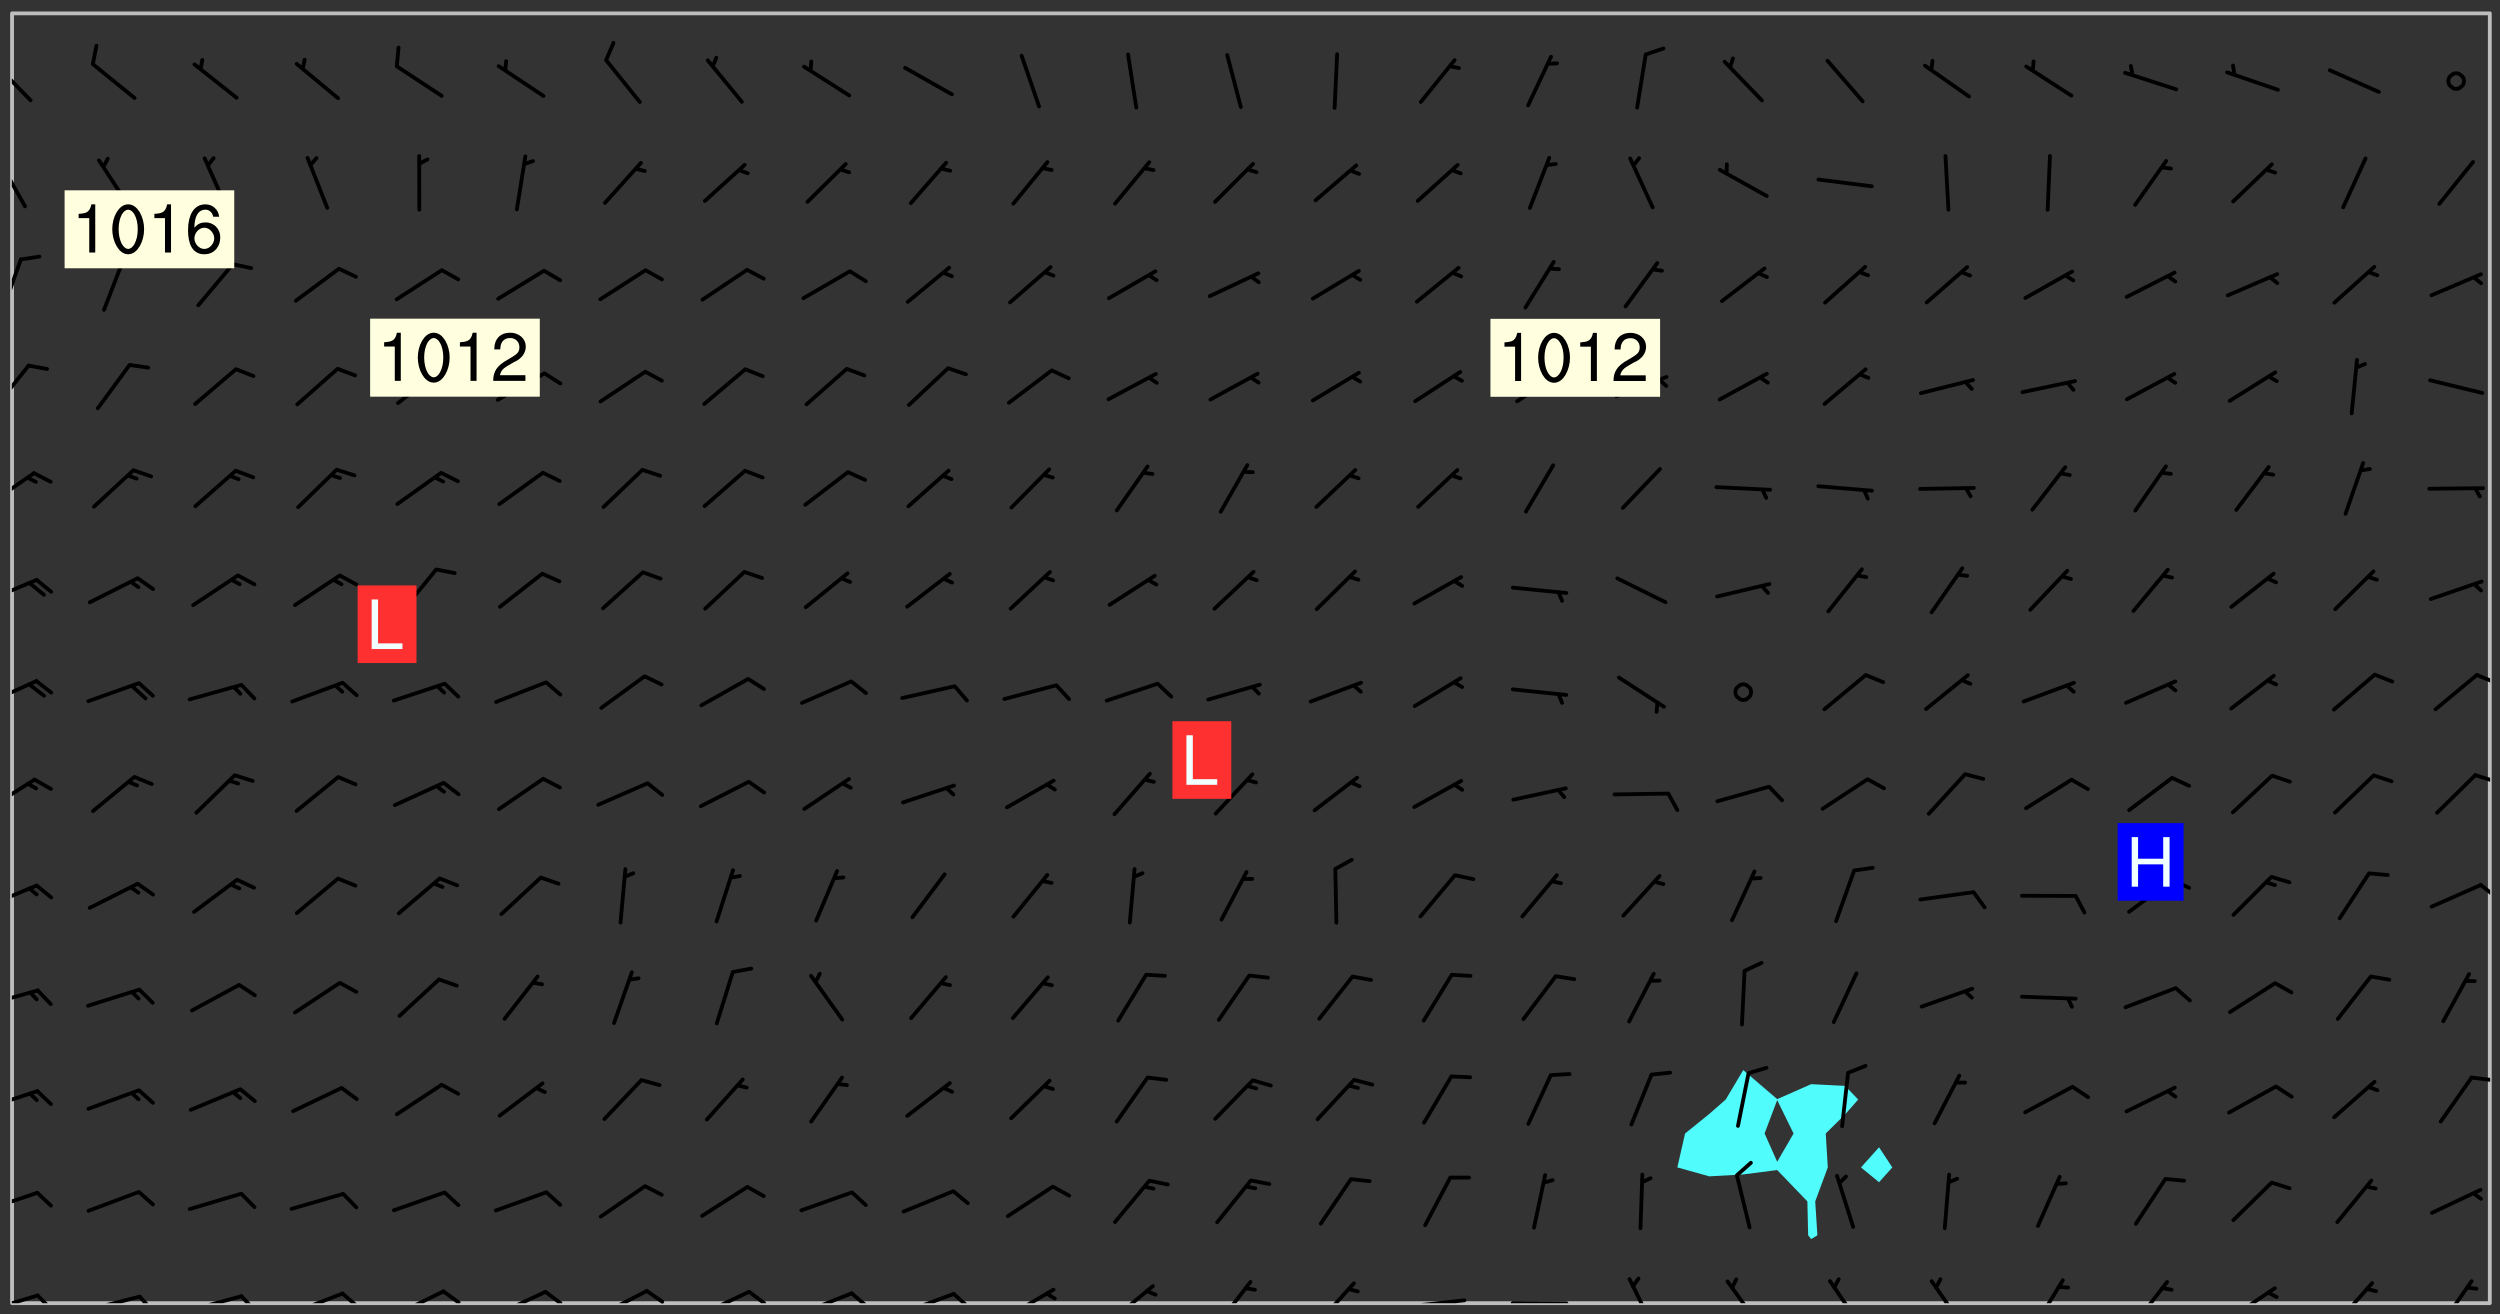 <svg xmlns="http://www.w3.org/2000/svg" role="img" xmlns:xlink="http://www.w3.org/1999/xlink" viewBox="142.45 309.95 326.84 171.84"><rect x="142.45" y="309.95" width="326.84" height="171.84" fill="#333333" stroke="none"/><defs><clipPath id="clip2"><path d="M 144 311.672 L 145 311.672 L 145 480.328 L 144 480.328 Z M 144 311.672"/></clipPath><clipPath id="clip3"><path d="M 144 311.672 L 468 311.672 L 468 480.328 L 144 480.328 Z M 144 311.672"/></clipPath><clipPath id="clip4"><path d="M 467 311.672 L 468 311.672 L 468 480.328 L 467 480.328 Z M 467 311.672"/></clipPath><clipPath id="clip5"><path d="M 144 479 L 148 479 L 148 480.328 L 144 480.328 Z M 144 479"/></clipPath><clipPath id="clip6"><path d="M 147 479 L 150 479 L 150 480.328 L 147 480.328 Z M 147 479"/></clipPath><clipPath id="clip7"><path d="M 153 479 L 161 479 L 161 480.328 L 153 480.328 Z M 153 479"/></clipPath><clipPath id="clip8"><path d="M 160 479 L 163 479 L 163 480.328 L 160 480.328 Z M 160 479"/></clipPath><clipPath id="clip9"><path d="M 166 479 L 175 479 L 175 480.328 L 166 480.328 Z M 166 479"/></clipPath><clipPath id="clip10"><path d="M 173 479 L 176 479 L 176 480.328 L 173 480.328 Z M 173 479"/></clipPath><clipPath id="clip11"><path d="M 180 478 L 188 478 L 188 480.328 L 180 480.328 Z M 180 478"/></clipPath><clipPath id="clip12"><path d="M 186 478 L 190 478 L 190 480.328 L 186 480.328 Z M 186 478"/></clipPath><clipPath id="clip13"><path d="M 193 478 L 201 478 L 201 480.328 L 193 480.328 Z M 193 478"/></clipPath><clipPath id="clip14"><path d="M 200 478 L 203 478 L 203 480.328 L 200 480.328 Z M 200 478"/></clipPath><clipPath id="clip15"><path d="M 207 478 L 215 478 L 215 480.328 L 207 480.328 Z M 207 478"/></clipPath><clipPath id="clip16"><path d="M 213 478 L 216 478 L 216 480.328 L 213 480.328 Z M 213 478"/></clipPath><clipPath id="clip17"><path d="M 220 478 L 228 478 L 228 480.328 L 220 480.328 Z M 220 478"/></clipPath><clipPath id="clip18"><path d="M 226 478 L 230 478 L 230 480.328 L 226 480.328 Z M 226 478"/></clipPath><clipPath id="clip19"><path d="M 233 478 L 241 478 L 241 480.328 L 233 480.328 Z M 233 478"/></clipPath><clipPath id="clip20"><path d="M 240 478 L 243 478 L 243 480.328 L 240 480.328 Z M 240 478"/></clipPath><clipPath id="clip21"><path d="M 247 478 L 255 478 L 255 480.328 L 247 480.328 Z M 247 478"/></clipPath><clipPath id="clip22"><path d="M 253 478 L 256 478 L 256 480.328 L 253 480.328 Z M 253 478"/></clipPath><clipPath id="clip23"><path d="M 260 478 L 268 478 L 268 480.328 L 260 480.328 Z M 260 478"/></clipPath><clipPath id="clip24"><path d="M 266 478 L 270 478 L 270 480.328 L 266 480.328 Z M 266 478"/></clipPath><clipPath id="clip25"><path d="M 273 478 L 281 478 L 281 480.328 L 273 480.328 Z M 273 478"/></clipPath><clipPath id="clip26"><path d="M 287 477 L 294 477 L 294 480.328 L 287 480.328 Z M 287 477"/></clipPath><clipPath id="clip27"><path d="M 301 477 L 307 477 L 307 480.328 L 301 480.328 Z M 301 477"/></clipPath><clipPath id="clip28"><path d="M 314 477 L 320 477 L 320 480.328 L 314 480.328 Z M 314 477"/></clipPath><clipPath id="clip29"><path d="M 326 479 L 335 479 L 335 480.328 L 326 480.328 Z M 326 479"/></clipPath><clipPath id="clip30"><path d="M 339 480 L 348 480 L 348 480.328 L 339 480.328 Z M 339 480"/></clipPath><clipPath id="clip31"><path d="M 355 476 L 359 476 L 359 480.328 L 355 480.328 Z M 355 476"/></clipPath><clipPath id="clip32"><path d="M 368 477 L 373 477 L 373 480.328 L 368 480.328 Z M 368 477"/></clipPath><clipPath id="clip33"><path d="M 381 477 L 386 477 L 386 480.328 L 381 480.328 Z M 381 477"/></clipPath><clipPath id="clip34"><path d="M 394 477 L 400 477 L 400 480.328 L 394 480.328 Z M 394 477"/></clipPath><clipPath id="clip35"><path d="M 408 477 L 413 477 L 413 480.328 L 408 480.328 Z M 408 477"/></clipPath><clipPath id="clip36"><path d="M 421 477 L 427 477 L 427 480.328 L 421 480.328 Z M 421 477"/></clipPath><clipPath id="clip37"><path d="M 433 478 L 441 478 L 441 480.328 L 433 480.328 Z M 433 478"/></clipPath><clipPath id="clip38"><path d="M 447 477 L 453 477 L 453 480.328 L 447 480.328 Z M 447 477"/></clipPath><clipPath id="clip39"><path d="M 461 477 L 466 477 L 466 480.328 L 461 480.328 Z M 461 477"/></clipPath><clipPath id="clip40"><path d="M 144 465 L 148 465 L 148 469 L 144 469 Z M 144 465"/></clipPath><clipPath id="clip41"><path d="M 144 452 L 148 452 L 148 456 L 144 456 Z M 144 452"/></clipPath><clipPath id="clip42"><path d="M 465 450 L 468 450 L 468 452 L 465 452 Z M 465 450"/></clipPath><clipPath id="clip43"><path d="M 144 439 L 148 439 L 148 442 L 144 442 Z M 144 439"/></clipPath><clipPath id="clip44"><path d="M 144 425 L 148 425 L 148 429 L 144 429 Z M 144 425"/></clipPath><clipPath id="clip45"><path d="M 466 425 L 468 425 L 468 428 L 466 428 Z M 466 425"/></clipPath><clipPath id="clip46"><path d="M 144 411 L 148 411 L 148 416 L 144 416 Z M 144 411"/></clipPath><clipPath id="clip47"><path d="M 465 411 L 468 411 L 468 413 L 465 413 Z M 465 411"/></clipPath><clipPath id="clip48"><path d="M 144 398 L 148 398 L 148 403 L 144 403 Z M 144 398"/></clipPath><clipPath id="clip49"><path d="M 466 397 L 468 397 L 468 400 L 466 400 Z M 466 397"/></clipPath><clipPath id="clip50"><path d="M 144 385 L 148 385 L 148 389 L 144 389 Z M 144 385"/></clipPath><clipPath id="clip51"><path d="M 144 371 L 148 371 L 148 377 L 144 377 Z M 144 371"/></clipPath><clipPath id="clip52"><path d="M 144 357 L 147 357 L 147 364 L 144 364 Z M 144 357"/></clipPath><clipPath id="clip53"><path d="M 144 343 L 146 343 L 146 351 L 144 351 Z M 144 343"/></clipPath><clipPath id="clip54"><path d="M 144 330 L 146 330 L 146 338 L 144 338 Z M 144 330"/></clipPath><clipPath id="clip55"><path d="M 144 317 L 147 317 L 147 324 L 144 324 Z M 144 317"/></clipPath><g id="surface734" clip-path="url(#clip1)"><path fill="#fff" fill-opacity="0" fill-rule="evenodd" d="M 0 0 L 1000 0 L 1000 1000 L 0 1000 Z M 0 0"/><path fill="#d3d3d3" fill-opacity="0" fill-rule="evenodd" d="M162.152 355.867L161.918 356.16 161.977 356.395 162.094 356.566 162.27 356.801 162.562 357.148 162.676 357.207 162.793 357.035 162.852 356.801 163.027 356.625 163.492 356.449 164.191 356.449 164.426 356.742 164.715 357.559 164.773 357.734 164.949 357.965 165.301 358.199 166 358.898 166.172 359.074 166.406 359.422 166.641 359.832 166.93 360.414 167.34 360.879 167.57 361.113 167.805 361.289 167.922 361.52 168.098 361.812 168.27 362.977 168.27 363.211 168.328 363.5 168.387 363.617 168.504 363.734 168.852 364.145 168.969 364.316 169.145 364.492 169.32 364.727 169.438 364.898 169.609 365.25 169.668 365.484 169.902 365.891 170.137 365.832 169.961 366.008 169.902 366.938 169.32 366.938 169.086 366.824 168.738 366.938 168.621 367.055 168.562 367.348 168.504 367.523 168.387 367.695 167.922 367.988 167.863 368.223 167.805 368.336 167.805 368.98 167.863 369.152 167.863 369.562 167.922 369.621 167.922 370.027 167.98 370.434 168.098 370.609 168.156 370.668 168.387 371.309 168.328 371.602 168.328 372.301 168.27 372.883 168.27 373.117 168.211 373.348 168.156 373.699 168.156 375.621 168.211 375.738 168.637 375.738 168.27 375.855 168.246 376.207 169.137 377.375 170.879 377.914 172.219 378.273 172.219 378.812 172.309 379.621 172.844 380.336 174.363 380.605 175.254 380.52 175.344 381.684 175.879 381.863 177.039 381.684 179.094 380.699 180.254 380.336 182.133 380.16 183.828 379.98 183.648 380.699 182.133 380.785 180.883 380.875 180.078 381.145 179.004 381.953 179.273 382.672 179.809 383.57 179.629 384.195 179.363 385.004 179.629 386.082 180.254 386.98 181.059 387.16 182.309 386.98 182.043 387.703 182.141 388.207 182.195 388.5 182.195 388.672 182.254 388.965 182.254 389.371 182.43 389.488 182.781 389.605 183.188 389.605 183.48 389.43 183.594 389.312 183.652 389.195 183.77 388.965 183.828 388.789 184.18 388.324 184.41 388.148 184.586 388.09 184.762 388.148 184.82 388.324 184.938 389.312 184.992 389.781 185.051 389.953 185.168 390.188 185.344 390.246 186.16 390.305 186.449 390.305 186.566 390.539 186.625 390.945 186.684 391.297 186.684 392.402 186.801 392.695 186.918 393.043 187.207 393.742 187.383 394.094 187.965 394.848 188.316 395.023 188.488 395.082 188.957 395.316 189.598 395.781 189.945 396.016 190.238 396.191 190.531 396.246 190.762 396.309 191.578 396.656 191.871 396.832 191.984 397.004 192.336 397.355 192.453 397.531 192.977 398.172 192.977 398.461 193.035 398.812 193.035 399.16 193.094 399.512 193.152 399.801 193.27 399.859 193.441 399.918 193.617 399.918 194.199 400.152 194.375 400.27 194.551 400.559 194.727 400.793 194.84 401.027 195.133 401.258 195.25 401.375 195.25 401.785 195.309 401.84 195.598 402.074 195.832 402.191 195.891 402.309 196.008 402.48 196.066 402.598 196.297 402.832 196.355 403.008 196.59 403.066 196.707 403.125 196.59 403.238 196.531 403.355 196.531 403.473 196.414 403.766 196.297 404.055 196.297 404.637 196.473 404.754 196.59 404.812 196.648 404.93 196.766 405.047 196.879 405.105 197.055 405.453 197.113 405.805 197.172 406.211 197.172 406.387 197.113 406.562 196.996 407.262 196.996 407.434 197.113 407.609 197.406 407.902 197.812 407.902 197.988 408.02 198.105 408.191 198.223 408.484 198.223 408.719 197.695 408.719 197.465 408.484 197.23 408.484 197.055 408.543 196.996 409.242 197.055 409.59 197.172 409.766 197.348 410.176 197.465 410.406 197.754 410.875 197.93 410.93 198.453 410.93 198.688 410.988 199.445 411.629 199.504 411.922 199.504 412.156 199.562 412.215 199.793 412.562 199.793 412.914 199.676 413.086 199.676 413.379 199.969 413.668 200.262 413.844 200.434 413.902 200.727 414.078 201.02 414.195 201.602 414.602 201.891 414.836 202.184 415.012 202.402 415.172 202.418 415.184 202.648 415.359 203.289 415.883 203.465 416.117 203.582 416.293 203.758 416.469 203.871 416.641 203.871 417.281 203.988 417.457 204.457 417.574 205.039 417.691 205.273 417.75 205.504 417.863 205.797 417.98 205.91 418.039 206.496 418.391 206.785 418.562 206.961 418.625 207.137 418.68 207.312 418.738 208.012 419.09 208.301 419.266 208.535 419.32 208.824 419.496 209.059 419.613 209.699 420.02 209.992 420.137 210.164 420.195 210.398 420.254 210.809 420.312 211.039 420.371 211.273 420.488 211.332 420.66 210.922 420.836 211.391 420.895 211.449 421.188 211.562 421.422 211.738 421.477 211.973 421.535 212.148 421.594 212.555 421.711 213.195 421.945 213.312 422.117 213.371 422.352 213.371 422.527 213.312 422.645 213.254 423.051 213.488 423.285 213.605 423.344 213.953 423.461 214.594 423.691 214.77 423.809 215.059 423.926 215.234 424.102 215.469 424.566 216.051 425.672 216.227 425.848 216.574 426.023 216.75 426.141 217.102 426.258 218.148 426.781 218.383 426.84 218.848 426.953 219.141 427.012 219.605 427.188 220.363 427.77 220.598 428.004 220.945 428.469 221.121 428.645 221.41 428.879 222.227 429.578 222.52 429.754 222.809 430.043 223.102 430.219 223.395 430.508 224.09 431.148 224.266 431.324 224.559 431.559 224.848 431.793 225.316 432.082 225.957 432.664 226.305 432.898 226.539 433.191 226.887 433.539 227.238 434.004 228.172 434.996 228.52 435.402 228.637 435.578 228.871 435.637 228.984 435.754 229.629 435.93 229.859 436.043 230.094 436.102 230.387 436.277 230.617 436.395 231.551 437.094 231.957 437.5 232.191 437.676 232.598 437.852 232.832 437.969 233.648 438.316 233.996 438.551 234.23 438.668 234.523 438.957 234.754 439.074 235.512 439.426 235.863 439.598 236.094 439.656 236.387 439.773 236.621 439.832 237.492 440.008 238.309 440.008 238.777 440.238 238.949 440.297 239.824 440.996 240.289 441.113 240.582 441.172 240.758 441.23 240.988 441.289 241.457 441.348 241.805 441.406 242.156 441.465 242.562 441.523 242.855 441.523 243.027 441.582 243.027 441.812 243.203 441.988 243.496 441.988 243.844 442.047 244.195 442.105 244.895 442.223 245.535 442.223 246 441.988 246.293 441.812 246.465 441.695 246.875 441.523 247.164 441.348 248.098 440.883 248.566 440.59 249.09 440.297 249.555 440.125 250.02 439.949 251.07 439.484 251.359 439.367 251.77 439.25 252.059 439.133 252.586 438.957 254.102 438.258 254.684 437.91 254.973 437.852 255.266 437.793 255.613 437.676 256.488 437.445 256.84 437.328 256.953 437.328 257.188 437.27 258.062 437.035 258.297 436.977 259.109 436.977 259.461 436.918 260.277 436.801 260.449 436.742 260.801 436.688 261.094 436.629 261.324 436.57 262.141 436.395 262.316 436.336 262.664 436.336 262.898 436.277 263.363 436.16 264.121 435.988 264.355 435.93 264.703 435.93 265.113 435.812 265.402 435.754 266.688 435.695 266.977 435.695 267.387 435.637 267.617 435.578 267.793 435.578 268.668 435.461 269.074 435.461 269.484 435.344 269.832 435.344 270.184 435.23 271.055 435.172 272.805 435.172 273.852 435.461 274.262 435.578 274.551 435.695 274.902 435.812 275.191 435.93 276.242 436.102 276.531 436.16 276.824 436.16 277.117 436.219 277.289 436.277 277.699 436.336 277.871 436.395 277.988 436.453 278.105 436.453 278.223 436.512 278.574 436.57 278.688 436.57 279.098 436.637 281.02 437.031 282.945 437.426 284.465 437.875 286.16 438.594 288.305 439.398 289.91 438.68 291.34 437.875 292.5 436.797 293.75 436.348 296.785 435.629 298.66 435.27 300.805 433.922 303.039 432.668 305.539 431.41 307.234 430.961 309.02 430.781 310.18 430.512 310.805 431.051 312.145 430.781 312.859 429.793 313.844 428.449 314.289 428.27 315.094 427.91 316.969 427.371 318.754 426.922 320.004 426.652 321.164 426.562 322.863 426.473 324.824 426.203 326.074 426.113 326.613 426.113 327.238 426.023 328.129 426.023 330.273 425.844 332.684 425.664 335.273 425.574 336.969 425.754 338.578 425.844 340.008 426.203 341.168 426.922 343.043 427.91 344.203 429.438 344.469 430.152 345.098 430.242 345.453 431.141 345.988 431.68 346.523 433.207 347.598 433.566 348.133 433.566 347.328 434.102 347.418 435.809 348.133 438.504 349.023 439.309 349.918 440.297 350.633 441.555 352.418 442.094 353.938 441.914 354.293 443.258 355.902 442.453 356.883 441.914 357.152 442.184 357.469 441.969 357.688 441.824 358.488 442.273 358.938 441.914 359.293 441.914 359.828 441.645 360.367 440.926 360.902 440.656 361.527 439.668 362.688 440.117 363.527 440.488 364.922 441.105 366.617 440.926 368.223 440.926 370.008 441.016 370.188 439.309 370.723 437.965 371.527 438.234 372.02 439.082 372.422 439.488 372.332 440.027 372.332 440.387 373.047 440.836 373.758 440.566 375.188 440.566 375.547 441.555 375.992 442.812 376.707 444.156 377.957 444.785 379.652 445.414 380.367 445.234 380.547 444.695 381.527 444.605 381.977 444.965 382.062 446.223 381.797 446.852 381.262 447.031 381.262 447.57 381.977 448.555 382.242 449.094 383.227 450.082 384.027 451.16 383.762 451.52 383.672 452.418 383.047 454.75 382.691 456.816 382.602 458.609 382.422 459.328 382.332 459.867 382.332 461.305 381.352 463.188 380.992 464.895 380.457 465.793 379.652 466.961 379.387 467.5 381.441 468.754 381.527 469.113 381.172 469.652 381.082 469.473 381.082 470.281 381.172 471.719 380.727 472.434 379.652 472.527 379.387 473.242 379.922 474.141 380.727 474.859 381.887 475.668 383.227 475.938 383.672 476.297 383.316 476.746 381.527 476.656 380.277 476.207 379.562 475.488 378.938 475.398 378.762 478.988 378.574 480.297 467.934 480.297 467.934 311.703 412.664 311.703 412.664 360.785 413.426 360.91 416.715 361.453 418.738 364.289 418.738 367.043 421.09 367.375 423.438 367.707 427.488 367.707 426.109 371.867 424.086 372.574 422.062 373.277 421.52 373.621 418.926 375.238 418.738 375.355 416.715 373.277 415.984 370.535 413.312 368.457 411.938 364.957 411.871 364.875 409.914 362.203 412.664 360.785 412.664 311.703 294.422 311.703 294.422 403.117 294.539 403.148 294.672 403.16 294.746 403.234 294.852 403.281 294.941 403.34 295.027 403.398 295.117 403.457 295.414 403.754 295.473 403.844 295.504 403.961 295.531 404.078 295.547 404.215 295.516 404.332 295.457 404.422 295.398 404.508 295.355 404.613 295.309 404.715 295.281 404.836 295.281 404.98 295.457 405.25 295.605 405.398 295.68 405.484 295.754 405.559 295.797 405.664 295.859 405.754 295.918 405.84 295.961 405.945 296.02 406.035 296.066 406.137 296.109 406.242 296.168 406.328 296.285 406.508 296.359 406.582 296.422 406.668 296.48 406.758 296.523 406.863 296.582 406.953 296.641 407.039 296.703 407.129 296.762 407.219 296.805 407.32 296.922 407.5 296.996 407.574 297.055 407.66 297.129 407.734 297.219 407.793 297.324 407.84 297.473 407.84 297.605 407.824 297.738 407.84 297.84 407.793 297.914 407.719 297.961 407.617 297.945 407.484 297.945 407.336 297.898 407.23 297.871 407.113 297.824 407.012 297.797 406.891 297.754 406.789 297.691 406.699 297.648 406.598 297.605 406.492 297.574 406.375 297.559 406.242 297.547 406.105 297.633 406.047 297.691 405.961 297.812 405.93 297.855 406.035 297.871 406.168 297.871 406.285 297.93 406.387 297.988 406.477 298.078 406.535 298.227 406.684 298.285 406.773 298.328 406.879 298.316 406.98 298.402 407.039 298.508 407.086 298.594 407.145 298.684 407.203 298.758 407.277 298.641 407.305 298.535 407.352 298.449 407.41 298.375 407.484 298.316 407.574 298.254 407.66 298.227 407.781 298.18 407.883 298.137 407.988 298.105 408.105 298.094 408.238 298.078 408.371 298.078 408.52 298.105 408.637 298.152 408.742 298.195 408.844 298.254 408.934 298.328 409.008 298.418 409.066 298.492 409.141 298.582 409.199 298.641 409.289 298.684 409.395 298.73 409.496 298.848 409.527 298.98 409.543 299.129 409.543 299.246 409.512 299.352 409.555 299.395 409.66 299.441 409.762 299.469 409.883 299.5 410 299.527 410.117 299.559 410.238 299.586 410.355 299.691 410.398 299.793 410.445 299.926 410.43 300.074 410.578 300.137 410.664 300.211 410.738 300.281 410.812 300.371 410.875 300.477 410.918 300.578 410.961 300.695 410.992 300.832 411.008 300.949 410.977 301.023 410.902 301.051 410.785 301.039 410.652 301.008 410.531 300.98 410.414 301.023 410.309 301.141 410.309 301.23 410.371 301.348 410.398 301.496 410.398 301.629 410.414 301.777 410.414 301.91 410.43 302.043 410.414 302.191 410.414 302.324 410.398 302.457 410.387 302.594 410.398 302.711 410.371 302.844 410.355 303.035 410.297 302.977 410.473 302.961 410.605 302.934 410.727 302.918 410.859 302.859 410.945 302.727 410.961 302.621 411.008 302.516 411.051 302.398 411.082 302.281 411.109 302.016 411.141 301.867 411.141 301.734 411.156 301.66 411.23 301.719 411.316 301.867 411.465 301.984 411.645 302.059 411.715 302.148 411.777 302.238 411.836 302.324 411.895 302.414 411.953 302.516 411.996 302.621 412.059 302.727 412.102 302.812 412.16 302.918 412.207 303.02 412.25 303.199 412.367 303.258 412.457 303.215 412.559 303.168 412.664 303.184 412.797 303.406 413.02 303.465 413.109 303.508 413.211 303.539 413.332 303.582 413.434 303.598 413.566 303.629 413.684 303.641 413.82 303.672 413.938 303.82 414.086 303.922 414.129 304.027 414.172 304.145 414.203 304.277 414.219 304.414 414.234 304.531 414.234 304.648 414.203 304.738 414.145 304.781 414.039 304.828 413.938 304.871 413.832 304.902 413.715 304.914 413.582 304.914 413.434 304.902 413.301 304.887 413.168 304.855 413.051 304.812 412.945 304.766 412.84 304.723 412.738 304.68 412.633 304.664 412.5 304.68 412.367 304.707 412.25 304.738 412.133 304.766 412.012 304.812 411.91 304.902 411.852 304.988 411.789 305.062 411.715 305.152 411.656 305.375 411.434 305.434 411.348 305.508 411.273 305.625 411.094 305.684 411.008 305.684 410.859 305.609 410.785 305.508 410.738 305.402 410.695 305.301 410.652 305.242 410.562 305.195 410.457 305.168 410.34 305.258 410.281 305.375 410.25 305.477 410.207 305.656 410.09 305.805 409.941 305.816 409.809 305.805 409.703 305.715 409.645 305.582 409.66 305.434 409.66 305.301 409.676 305.168 409.66 305.047 409.629 304.961 409.57 304.887 409.496 304.828 409.406 304.766 409.32 304.648 409.141 304.59 409.055 304.621 408.934 304.707 408.875 304.828 408.844 304.887 408.758 304.887 408.637 304.855 408.52 304.797 408.43 304.738 408.344 304.691 408.238 304.664 408.121 304.648 407.988 304.707 407.898 304.781 407.824 304.871 407.766 304.988 407.586 305.062 407.512 305.121 407.426 305.27 407.277 305.391 407.246 305.523 407.23 305.656 407.246 305.73 407.32 305.773 407.426 305.789 407.559 305.758 407.676 305.641 407.707 305.508 407.719 305.359 407.867 305.316 407.973 305.27 408.074 305.242 408.195 305.211 408.312 305.211 408.461 305.242 408.578 305.285 408.684 305.344 408.773 305.418 408.844 305.492 408.918 305.609 408.949 305.73 408.977 305.848 408.949 305.98 408.934 306.098 408.934 306.188 408.992 306.262 409.066 306.309 409.172 306.367 409.258 306.469 409.305 306.602 409.32 306.707 409.363 306.793 409.422 306.781 409.527 306.707 409.602 306.527 409.719 306.469 409.809 306.379 409.867 306.309 409.941 306.234 410.016 306.172 410.105 306.145 410.223 306.129 410.355 306.145 410.488 306.129 410.621 306.129 410.77 306.145 410.902 306.172 411.02 306.203 411.141 306.277 411.215 306.367 411.273 306.453 411.332 306.543 411.391 306.66 411.422 306.66 411.508 306.559 411.555 306.469 411.613 306.203 411.645 306.086 411.672 305.938 411.672 305.832 411.715 305.73 411.762 305.672 411.852 305.609 412.086 305.598 412.219 305.566 412.34 305.551 412.473 305.551 412.766 305.539 412.898 305.551 413.035 305.566 413.168 305.699 413.184 305.832 413.195 305.953 413.227 306.039 413.285 306.113 413.359 306.16 413.465 306.203 413.566 306.219 413.699 306.219 414.145 306.203 414.277 306.203 414.723 306.234 414.988 306.262 415.105 306.277 415.238 306.309 415.355 306.395 415.566 306.426 415.832 306.426 415.98 306.395 416.098 306.367 416.215 306.336 416.336 306.309 416.453 306.277 416.57 306.246 416.691 306.234 416.824 306.219 416.957 306.309 417.016 306.426 416.984 306.527 417 306.574 417.105 306.543 417.371 306.543 417.812 306.5 417.918 306.453 418.023 306.41 418.125 306.367 418.23 306.309 418.316 306.277 418.438 306.234 418.555 306.203 418.672 306.188 418.805 306.203 418.938 306.262 419.027 306.367 419.074 306.453 419.133 306.512 419.219 306.5 419.355 306.469 419.473 306.426 419.574 306.426 420.02 306.41 420.152 306.41 420.301 306.379 420.418 306.336 420.523 306.309 420.641 306.262 420.746 306.219 420.848 306.188 420.969 306.16 421.086 306.129 421.219 306.098 421.336 306.07 421.453 306.027 421.559 305.996 421.676 305.965 421.797 305.953 421.93 305.938 422.062 305.938 422.359 305.965 422.477 305.965 422.625 306.012 423.023 306.039 423.141 306.098 423.23 306.219 423.262 306.367 423.262 306.5 423.246 306.559 423.336 306.559 423.453 306.5 423.543 306.41 423.602 306.309 423.645 306.203 423.691 306.113 423.75 306.027 423.809 305.891 423.824 305.773 423.793 305.641 423.777 305.539 423.824 305.477 423.91 305.465 424.047 305.449 424.18 305.418 424.297 305.391 424.414 305.375 424.547 305.344 424.668 305.344 424.965 305.359 425.098 305.391 425.215 305.391 425.363 305.402 425.496 305.402 425.645 305.375 425.762 305.328 425.863 305.301 425.984 305.27 426.102 305.211 426.191 305.137 426.266 305.035 426.309 304.93 426.355 304.812 426.383 304.691 426.414 304.59 426.367 304.648 426.281 304.754 426.234 304.781 426.117 304.812 426 304.84 425.879 304.871 425.762 304.871 425.613 304.887 425.48 304.855 425.363 304.812 425.258 304.707 425.273 304.633 425.348 304.531 425.391 304.441 425.453 304.367 425.527 304.324 425.629 304.309 425.762 304.277 425.879 304.25 426 304.219 426.117 304.191 426.234 304.16 426.355 304.133 426.473 304.102 426.59 304.059 426.695 303.969 426.754 303.879 426.754 303.762 426.723 303.73 426.637 303.746 426.5 303.715 426.383 303.715 426.234 303.703 426.102 303.703 425.953 303.641 425.719 303.613 425.598 303.57 425.496 303.523 425.391 303.465 425.305 303.406 425.215 303.363 425.109 303.301 425.023 303.152 424.875 303.082 424.801 302.977 424.754 302.871 424.711 302.77 424.668 302.473 424.371 302.383 424.297 302.297 424.238 302.191 424.195 302.102 424.133 302.016 424.074 301.91 424.031 301.82 423.973 301.734 423.91 301.66 423.84 301.555 423.793 301.469 423.734 301.363 423.691 301.273 423.629 301.172 423.586 301.066 423.543 300.98 423.484 300.875 423.438 300.77 423.395 300.668 423.348 300.578 423.289 300.477 423.246 300.371 423.203 300.281 423.141 300.164 423.113 300.031 423.098 299.898 423.113 299.75 423.113 299.617 423.129 299.5 423.098 299.41 423.039 299.336 422.965 299.246 422.906 299.145 422.859 298.996 422.859 298.875 422.832 298.773 422.789 298.699 422.715 298.582 422.535 298.492 422.477 298.391 422.434 298.301 422.371 298.195 422.328 298.105 422.27 298.02 422.211 297.914 422.164 297.855 422.078 297.797 421.988 297.754 421.883 297.707 421.781 297.633 421.707 297.547 421.648 297.473 421.574 297.383 421.516 297.16 421.293 297.117 421.188 297.086 420.922 297.191 420.879 297.336 420.879 297.441 420.922 297.516 420.996 297.605 421.055 297.691 421.113 297.797 421.16 297.887 421.219 298.035 421.367 298.105 421.441 298.254 421.59 298.316 421.676 298.391 421.75 298.477 421.809 298.551 421.883 298.641 421.945 298.73 422.004 298.816 422.062 299.086 422.238 299.188 422.285 299.293 422.328 299.395 422.371 299.441 422.297 299.5 422.211 299.574 422.137 299.645 422.062 299.75 422.105 299.824 422.18 299.883 422.27 299.926 422.371 299.973 422.477 300.016 422.582 300.137 422.609 300.254 422.582 300.328 422.492 300.371 422.387 300.43 422.297 300.504 422.223 300.609 422.18 300.727 422.152 300.859 422.164 300.949 422.223 301.098 422.371 301.156 422.461 301.199 422.566 301.246 422.668 301.289 422.773 301.332 422.875 301.438 422.922 301.543 422.965 301.676 422.98 301.762 422.922 301.82 422.832 301.895 422.758 302 422.715 302.117 422.742 302.223 422.789 302.324 422.832 302.43 422.875 302.531 422.922 302.711 423.039 302.711 423.156 302.695 423.289 302.711 423.422 302.727 423.559 302.785 423.645 302.887 423.691 303.008 423.719 303.125 423.75 303.273 423.75 303.391 423.719 303.449 423.629 303.629 423.512 303.688 423.422 303.762 423.348 303.82 423.262 303.938 423.082 304.117 422.965 304.234 422.996 304.324 423.055 304.367 423.129 304.352 423.262 304.352 423.379 304.441 423.438 304.59 423.438 304.723 423.422 304.855 423.41 305.121 423.379 305.227 423.336 305.344 423.305 305.465 423.277 305.539 423.203 305.609 423.129 305.672 423.039 305.656 422.934 305.609 422.832 305.508 422.789 305.402 422.773 305.285 422.801 305.02 422.832 304.871 422.832 304.797 422.758 304.707 422.699 304.59 422.668 304.473 422.641 304.34 422.625 304.191 422.625 304.059 422.641 303.762 422.641 303.656 422.594 303.508 422.445 303.465 422.344 303.406 422.254 303.629 422.031 303.715 421.973 303.82 421.93 303.938 421.898 304.07 421.883 304.203 421.898 304.34 421.914 304.441 421.957 304.574 421.945 304.664 421.883 304.766 421.84 304.828 421.75 304.781 421.648 304.691 421.59 304.574 421.559 304.473 421.516 304.414 421.426 304.352 421.336 304.352 421.219 304.367 421.086 304.473 421.039 304.547 420.969 304.547 420.848 304.457 420.789 304.426 420.672 304.516 420.613 304.59 420.539 304.633 420.434 304.691 420.344 304.738 420.242 304.754 420.109 304.754 419.961 304.707 419.855 304.664 419.754 304.574 419.695 304.441 419.68 304.34 419.637 304.203 419.621 304.086 419.59 303.641 419.59 303.508 419.574 303.375 419.562 303.242 419.547 303.125 419.516 302.977 419.516 302.844 419.5 302.711 419.488 302.445 419.457 302.324 419.414 302.238 419.355 302.164 419.281 302.164 419.133 302.176 419 302.281 418.953 302.383 418.91 302.516 418.895 302.668 418.895 302.801 418.879 303.094 418.879 303.215 418.91 303.316 418.953 303.406 419.012 303.641 419.074 303.762 419.027 303.852 418.969 303.953 418.926 304.086 418.91 304.191 418.953 304.293 419 304.426 419.012 304.547 418.984 304.691 418.984 304.812 418.953 304.93 418.926 305.035 418.879 305.109 418.805 305.195 418.746 305.344 418.598 305.402 418.512 305.449 418.406 305.477 418.289 305.492 418.184 305.391 418.141 305.301 418.082 305.184 418.051 305.078 418.008 304.988 417.945 304.914 417.859 304.84 417.785 304.738 417.742 304.633 417.695 304.531 417.652 304.473 417.562 304.426 417.461 304.34 417.25 304.277 417.164 304.219 417.074 304.145 417 304.059 416.941 303.789 416.941 303.672 416.973 303.582 417.031 303.48 417.074 303.348 417.09 303.242 417.074 303.215 416.957 303.152 416.867 303.035 416.836 302.934 416.793 302.785 416.645 302.754 416.527 302.738 416.422 302.812 416.348 302.992 416.23 303.109 416.203 303.227 416.172 303.363 416.188 303.465 416.23 303.57 416.273 303.672 416.32 303.777 416.363 303.895 416.395 304.027 416.41 304.145 416.438 304.277 416.453 304.383 416.438 304.473 416.379 304.398 416.305 304.293 416.262 304.219 416.188 304.145 416.098 303.996 415.949 303.91 415.891 303.82 415.832 303.746 415.758 303.656 415.699 303.555 415.652 303.434 415.625 303.332 415.578 303.227 415.535 303.109 415.504 303.008 415.461 302.887 415.43 302.738 415.43 302.621 415.461 302.516 415.504 302.43 415.566 302.25 415.684 302.164 415.742 302.074 415.801 301.969 415.848 301.883 415.906 301.777 415.949 301.676 415.992 301.57 416.039 301.496 416.113 301.438 416.203 301.379 416.289 301.332 416.395 301.273 416.48 301.199 416.555 301.066 416.543 300.949 416.512 300.832 416.512 300.758 416.586 300.668 416.645 300.594 416.719 300.504 416.777 300.418 416.836 300.312 416.883 300.211 416.926 300.074 416.941 299.973 416.898 299.824 416.75 299.719 416.703 299.633 416.703 299.527 416.75 299.426 416.793 299.305 416.824 299.188 416.793 299.113 416.719 299.113 416.602 299.145 416.48 299.219 416.41 299.277 416.32 299.352 416.246 299.469 416.215 299.574 416.172 299.867 416.172 300 416.156 300.137 416.141 300.238 416.098 300.328 416.039 300.43 415.992 300.52 415.934 300.652 415.922 300.742 415.98 300.875 415.992 300.965 415.934 301.051 415.875 301.156 415.832 301.246 415.773 301.332 415.711 301.422 415.652 301.57 415.504 301.629 415.418 301.688 415.328 301.793 415.285 301.926 415.27 302.043 415.297 302.164 415.328 302.223 415.27 302.281 415.18 302.312 414.914 302.34 414.797 302.445 414.809 302.578 414.824 302.68 414.781 302.77 414.723 302.828 414.633 302.902 414.559 302.961 414.469 303.008 414.367 303.02 414.234 303.008 414.102 302.961 413.996 302.812 413.848 302.754 413.758 302.695 413.672 302.652 413.566 302.652 413.121 302.668 412.988 302.668 412.84 302.68 412.707 302.621 412.648 302.531 412.707 302.43 412.664 302.25 412.547 302.164 412.488 302.102 412.398 302.043 412.309 301.969 412.234 301.883 412.176 301.762 412.207 301.66 412.219 301.555 412.266 301.469 412.324 301.363 412.367 301.215 412.516 301.125 412.574 301.039 412.633 300.949 412.695 300.844 412.738 300.711 412.754 300.711 412.633 300.816 412.59 300.934 412.559 301.008 412.488 301.051 412.383 301.051 412.234 301.023 412.117 300.875 411.969 300.742 411.953 300.594 411.953 300.477 411.984 300.371 412.027 300.27 412.07 300.18 412.133 300.062 412.16 299.988 412.086 300 411.953 299.957 411.852 299.914 411.746 299.824 411.688 299.707 411.715 299.586 411.746 299.469 411.777 299.367 411.82 299.246 411.852 299.145 411.895 299.039 411.938 298.949 411.996 298.848 412.012 298.848 411.895 298.863 411.762 298.805 411.672 298.73 411.715 298.582 411.863 298.523 411.953 298.449 412.027 298.402 412.133 298.359 412.234 298.285 412.309 298.227 412.398 298.152 412.473 298.094 412.559 298.02 412.633 297.93 412.695 297.855 412.766 297.781 412.84 297.68 412.855 297.547 412.871 297.441 412.828 297.441 412.707 297.59 412.559 297.633 412.457 297.691 412.367 297.738 412.266 297.781 412.16 297.84 412.07 297.871 411.953 297.914 411.852 297.945 411.73 297.973 411.613 298.02 411.508 298.062 411.406 298.105 411.301 298.18 411.23 298.27 411.168 298.359 411.109 298.461 411.066 298.758 411.066 299.023 411.035 299.129 410.992 299.055 410.918 298.938 410.887 298.832 410.844 298.742 410.785 298.641 410.738 298.551 410.68 298.449 410.637 298.344 410.594 298.254 410.531 298.168 410.473 298.062 410.43 297.961 410.387 297.84 410.355 297.723 410.324 297.621 410.281 297.5 410.25 297.398 410.207 297.309 410.148 297.266 410.043 297.25 409.91 297.352 409.867 297.484 409.852 297.621 409.867 297.754 409.852 297.855 409.809 297.914 409.719 297.93 409.613 297.84 409.555 297.766 409.48 297.664 409.438 297.574 409.379 297.426 409.23 297.383 409.125 297.367 408.992 297.367 408.699 297.309 408.609 297.219 408.551 297.145 408.477 297.102 408.371 297.07 408.254 297.012 408.164 296.938 408.09 296.82 408.062 296.746 407.988 296.656 407.93 296.566 407.867 296.48 407.809 296.406 407.734 296.348 407.648 296.301 407.543 296.215 407.484 296.066 407.336 295.871 407.277 295.738 407.293 295.637 407.336 295.562 407.41 295.516 407.512 295.473 407.617 295.414 407.707 295.355 407.793 295.059 408.09 294.969 408.148 294.883 408.148 294.82 408.062 294.777 407.957 294.809 407.84 294.867 407.75 294.895 407.633 294.883 407.5 294.793 407.438 294.688 407.484 294.57 407.512 294.453 407.543 294.184 407.719 294.082 407.766 293.965 407.793 293.859 407.84 293.77 407.898 293.668 407.941 293.609 407.855 293.562 407.75 293.578 407.617 293.625 407.512 293.695 407.438 293.77 407.367 293.828 407.277 293.828 407.129 293.785 407.023 293.547 407.023 293.445 407.07 293.414 407.188 293.387 407.305 293.355 407.426 293.281 407.469 293.148 407.484 293.074 407.438 293.031 407.336 292.988 407.23 292.941 407.129 292.898 407.023 292.777 407.055 292.676 407.098 292.543 407.113 292.426 407.145 292.32 407.188 292.23 407.246 292.129 407.293 292.008 407.32 291.875 407.336 291.773 407.293 291.715 407.203 291.668 407.098 291.625 406.996 291.582 406.891 291.582 406.773 291.641 406.684 291.727 406.625 291.906 406.508 292.008 406.461 292.113 406.418 292.219 406.359 292.32 406.316 292.41 406.254 292.512 406.211 292.617 406.152 292.719 406.105 292.809 406.047 292.914 406.004 293.016 405.961 293.105 405.898 293.207 405.855 293.344 405.84 293.461 405.871 293.562 405.914 293.684 405.945 293.785 405.988 293.891 406.035 293.992 406.078 294.098 406.121 294.199 406.168 294.305 406.211 294.406 406.254 294.512 406.301 294.598 406.359 294.703 406.402 294.82 406.434 294.926 406.477 295.027 406.523 295.117 406.582 295.223 406.625 295.324 406.668 295.43 406.715 295.547 406.742 295.648 406.789 295.77 406.816 295.918 406.816 296.004 406.758 296.02 406.656 296.078 406.566 296.051 406.449 295.977 406.375 295.859 406.195 295.785 406.121 295.695 406.047 295.516 405.93 295.43 405.871 295.324 405.828 295.223 405.781 294.953 405.605 294.895 405.516 294.82 405.441 294.762 405.352 294.719 405.25 294.688 405.133 294.672 404.996 294.672 404.434 294.66 404.301 294.645 404.168 294.613 404.051 294.598 403.918 294.586 403.785 294.555 403.664 294.332 403.441 294.273 403.355 294.258 403.25 294.289 403.133 294.422 403.117 294.422 311.703 172.992 311.703 172.992 313.156 172.934 313.391 172.582 314.441 172.41 314.965 172.293 315.312 172.117 315.723 172 315.895 171.766 316.188 171.535 316.246 171.184 316.246 171.066 316.305 170.836 316.711 170.836 317.004 170.953 317.18 171.184 317.41 171.301 317.645 171.941 318.402 172.234 318.867 172.41 319.102 172.641 319.453 172.875 319.801 173.516 320.617 173.691 321.082 173.863 321.492 173.98 322.188 174.156 322.656 174.273 324.055 174.332 324.52 174.332 325.395 174.449 326.441 174.449 331.223 174.391 331.688 174.039 332.969 173.863 333.492 173.75 333.902 173.398 334.832 172.934 336 172.699 336.582 172.582 336.758 172.41 337.105 172.234 337.512 171.883 338.328 171.824 338.621 171.711 338.914 171.594 339.203 171.535 339.379 171.418 340.254 171.359 340.66 171.301 340.777 171.242 340.953 171.184 341.125 170.953 341.652 170.836 341.824 170.836 342.059 170.719 342.293 170.66 342.465 170.484 343.051 170.484 343.34 170.426 343.516 170.426 343.809 170.367 343.922 170.309 344.449 170.309 344.621 170.254 344.855 170.254 347.477 170.078 348.293 169.961 348.469 169.785 348.703 169.668 348.875 169.555 349.109 168.969 350.043 168.738 350.332 168.445 350.797 168.27 351.031 167.98 351.383 167.629 352.082 167.516 352.312 167.34 352.723 167.164 352.953 166.758 353.48 165.941 354.18 165.648 354.352 165.359 354.586 165.184 354.703 165.008 354.879 164.484 355.285 163.957 355.461 163.785 355.637 163.551 355.691 162.91 355.867 162.152 355.867M174.363 386.891L173.289 387.34 173.648 388.234 174.898 387.52 175.344 386.98 174.363 386.891"/><path fill="#d3d3d3" fill-opacity="0" fill-rule="evenodd" d="M201.508 416.598L200.613 416.598 201.062 417.227 202.043 417.586 202.848 417.496 203.293 416.508 203.117 416.598 202.402 416.242 201.508 416.598M356.129 475.668L356.07 475.145 356.07 474.852 356.184 474.559 356.242 474.328 356.711 473.859 356.824 473.859 356.941 473.746 357.059 473.688 357.234 473.688 357.469 473.629 357.816 473.629 358.051 473.688 358.168 473.746 358.398 473.918 358.457 474.094 358.574 474.676 358.574 474.969 358.457 475.145 358.285 475.434 358.109 475.609 357.582 476.133 357.352 476.367 357.234 476.426 357.059 476.426 356.941 476.367 356.535 476.074 356.359 475.957 356.242 475.898 356.184 475.785 356.129 475.668M362.77 464.711L362.711 464.539 362.711 463.43 362.77 463.258 362.945 463.199 363.117 463.141 363.293 463.141 363.527 463.082 363.645 463.141 363.703 463.84 363.645 464.012 363.527 464.188 363.41 464.246 363.176 464.77 363.062 464.828 362.828 464.828 362.77 464.711M372.383 450.32L372.266 450.145 372.266 449.445 372.559 448.57 372.676 448.398 372.852 448.047 372.965 447.816 373.082 447.523 373.434 446.766 373.551 446.535 373.723 446.301 373.898 446.301 374.016 446.242 374.656 446.242 374.773 446.301 375.008 446.535 375.18 446.648 375.531 446.941 375.648 447.059 375.762 447.234 375.762 447.348 375.879 447.406 375.996 447.523 375.996 448.223 375.938 448.398 375.938 448.629 375.879 448.805 375.531 449.855 375.414 450.086 375.297 450.32 375.18 450.379 374.949 450.613 374.309 450.902 373.434 450.902 373.023 450.785 372.383 450.32"/><path fill="none" stroke="#bebebe" stroke-linecap="round" stroke-linejoin="round" stroke-miterlimit="10" stroke-width=".5" d="M 431.957 354.305 L 108.027 354.305 L 108.027 185.68 L 431.957 185.68 L 431.957 354.305" transform="matrix(1 0 0 -1 36 666)"/><g clip-path="url(#clip2)"><path fill="#fff" fill-opacity="0" fill-rule="evenodd" d="M 144 475.891 L 144 480.328 L 144.004 480.328 L 144 480.328 L 144 311.672 L 144.004 311.672 L 144 311.672 L 144 475.891"/></g><g clip-path="url(#clip3)"><path fill="#fff" fill-opacity="0" fill-rule="evenodd" d="M 144.004 480.328 L 144.004 311.672 L 370.355 311.672 L 370.355 449.848 L 368.062 453.699 L 365.918 455.578 L 362.75 458.137 L 361.738 462.574 L 365.918 463.742 L 370.355 463.488 L 374.793 462.918 L 378.738 467.016 L 378.84 471.453 L 379.234 471.941 L 380.047 471.453 L 379.766 467.016 L 381.41 462.574 L 381.141 458.137 L 383.672 455.637 L 385.383 453.699 L 383.672 451.914 L 379.234 451.691 L 374.793 453.645 L 370.355 449.848 L 370.355 311.672 L 388.109 311.672 L 388.109 459.938 L 385.746 462.574 L 388.109 464.508 L 389.844 462.574 L 388.109 459.938 L 388.109 311.672 L 467.996 311.672 L 467.996 480.328 L 144.004 480.328"/></g><path fill="#50fcfc" fill-rule="evenodd" d="M 365.918 463.742 L 361.738 462.574 L 362.75 458.137 L 365.918 455.578 L 368.062 453.699 L 370.355 449.848 L 374.793 453.645 L 374.793 453.777 L 373.145 458.137 L 374.793 461.832 L 376.934 458.137 L 374.793 453.777 L 374.793 453.645 L 379.234 451.691 L 383.672 451.914 L 385.383 453.699 L 383.672 455.637 L 381.141 458.137 L 381.41 462.574 L 379.766 467.016 L 380.047 471.453 L 379.234 471.941 L 378.84 471.453 L 378.738 467.016 L 374.793 462.918 L 370.355 463.488 L 365.918 463.742"/><path fill="#fff" fill-opacity="0" fill-rule="evenodd" d="M 374.793 453.777 L 373.145 458.137 L 374.793 461.832 L 376.934 458.137 L 374.793 453.777"/><path fill="#50fcfc" fill-rule="evenodd" d="M 388.109 464.508 L 385.746 462.574 L 388.109 459.938 L 389.844 462.574 L 388.109 464.508"/><g clip-path="url(#clip4)"><path fill="#fff" fill-opacity="0" fill-rule="evenodd" d="M 467.996 480.328 L 468 480.328 L 468 311.672 L 467.996 311.672 L 468 311.672 L 468 480.328 L 467.996 480.328"/></g><g clip-path="url(#clip5)"><path fill="none" stroke="#000" stroke-linecap="round" stroke-linejoin="round" stroke-miterlimit="10" stroke-width=".5" d="M 111.363 186.684 L 104.637 184.66" transform="matrix(1 0 0 -1 36 666)"/></g><g clip-path="url(#clip6)"><path fill="none" stroke="#000" stroke-linecap="round" stroke-linejoin="round" stroke-miterlimit="10" stroke-width=".5" d="M 111.363 186.684 L 113.09 184.938" transform="matrix(1 0 0 -1 36 666)"/></g><g clip-path="url(#clip7)"><path fill="none" stroke="#000" stroke-linecap="round" stroke-linejoin="round" stroke-miterlimit="10" stroke-width=".5" d="M 124.723 186.531 L 117.906 184.812" transform="matrix(1 0 0 -1 36 666)"/></g><g clip-path="url(#clip8)"><path fill="none" stroke="#000" stroke-linecap="round" stroke-linejoin="round" stroke-miterlimit="10" stroke-width=".5" d="M 124.723 186.531 L 126.367 184.711" transform="matrix(1 0 0 -1 36 666)"/></g><g clip-path="url(#clip9)"><path fill="none" stroke="#000" stroke-linecap="round" stroke-linejoin="round" stroke-miterlimit="10" stroke-width=".5" d="M 138.023 186.586 L 131.238 184.758" transform="matrix(1 0 0 -1 36 666)"/></g><g clip-path="url(#clip10)"><path fill="none" stroke="#000" stroke-linecap="round" stroke-linejoin="round" stroke-miterlimit="10" stroke-width=".5" d="M 138.023 186.586 L 139.699 184.793" transform="matrix(1 0 0 -1 36 666)"/></g><g clip-path="url(#clip11)"><path fill="none" stroke="#000" stroke-linecap="round" stroke-linejoin="round" stroke-miterlimit="10" stroke-width=".5" d="M 151.223 186.938 L 144.668 184.402" transform="matrix(1 0 0 -1 36 666)"/></g><g clip-path="url(#clip12)"><path fill="none" stroke="#000" stroke-linecap="round" stroke-linejoin="round" stroke-miterlimit="10" stroke-width=".5" d="M 151.223 186.938 L 153.078 185.332" transform="matrix(1 0 0 -1 36 666)"/></g><g clip-path="url(#clip13)"><path fill="none" stroke="#000" stroke-linecap="round" stroke-linejoin="round" stroke-miterlimit="10" stroke-width=".5" d="M 164.414 187.219 L 158.105 184.121" transform="matrix(1 0 0 -1 36 666)"/></g><g clip-path="url(#clip14)"><path fill="none" stroke="#000" stroke-linecap="round" stroke-linejoin="round" stroke-miterlimit="10" stroke-width=".5" d="M 164.414 187.219 L 166.402 185.781" transform="matrix(1 0 0 -1 36 666)"/></g><g clip-path="url(#clip15)"><path fill="none" stroke="#000" stroke-linecap="round" stroke-linejoin="round" stroke-miterlimit="10" stroke-width=".5" d="M 177.758 187.16 L 171.395 184.184" transform="matrix(1 0 0 -1 36 666)"/></g><g clip-path="url(#clip16)"><path fill="none" stroke="#000" stroke-linecap="round" stroke-linejoin="round" stroke-miterlimit="10" stroke-width=".5" d="M 177.758 187.16 L 179.719 185.688" transform="matrix(1 0 0 -1 36 666)"/></g><g clip-path="url(#clip17)"><path fill="none" stroke="#000" stroke-linecap="round" stroke-linejoin="round" stroke-miterlimit="10" stroke-width=".5" d="M 191.016 187.273 L 184.762 184.07" transform="matrix(1 0 0 -1 36 666)"/></g><g clip-path="url(#clip18)"><path fill="none" stroke="#000" stroke-linecap="round" stroke-linejoin="round" stroke-miterlimit="10" stroke-width=".5" d="M 191.016 187.273 L 193.031 185.871" transform="matrix(1 0 0 -1 36 666)"/></g><g clip-path="url(#clip19)"><path fill="none" stroke="#000" stroke-linecap="round" stroke-linejoin="round" stroke-miterlimit="10" stroke-width=".5" d="M 204.387 187.164 L 198.023 184.18" transform="matrix(1 0 0 -1 36 666)"/></g><g clip-path="url(#clip20)"><path fill="none" stroke="#000" stroke-linecap="round" stroke-linejoin="round" stroke-miterlimit="10" stroke-width=".5" d="M 204.387 187.164 L 206.348 185.691" transform="matrix(1 0 0 -1 36 666)"/></g><g clip-path="url(#clip21)"><path fill="none" stroke="#000" stroke-linecap="round" stroke-linejoin="round" stroke-miterlimit="10" stroke-width=".5" d="M 217.789 186.965 L 211.254 184.379" transform="matrix(1 0 0 -1 36 666)"/></g><g clip-path="url(#clip22)"><path fill="none" stroke="#000" stroke-linecap="round" stroke-linejoin="round" stroke-miterlimit="10" stroke-width=".5" d="M 217.789 186.965 L 219.656 185.371" transform="matrix(1 0 0 -1 36 666)"/></g><g clip-path="url(#clip23)"><path fill="none" stroke="#000" stroke-linecap="round" stroke-linejoin="round" stroke-miterlimit="10" stroke-width=".5" d="M 231.133 186.887 L 224.539 184.453" transform="matrix(1 0 0 -1 36 666)"/></g><g clip-path="url(#clip24)"><path fill="none" stroke="#000" stroke-linecap="round" stroke-linejoin="round" stroke-miterlimit="10" stroke-width=".5" d="M 231.133 186.887 L 232.961 185.254" transform="matrix(1 0 0 -1 36 666)"/></g><g clip-path="url(#clip25)"><path fill="none" stroke="#000" stroke-linecap="round" stroke-linejoin="round" stroke-miterlimit="10" stroke-width=".5" d="M 244.184 187.445 L 238.117 183.898" transform="matrix(1 0 0 -1 36 666)"/></g><path fill="none" stroke="#000" stroke-linecap="round" stroke-linejoin="round" stroke-miterlimit="10" stroke-width=".5" d="M 243.301 186.93 L 244.344 186.285" transform="matrix(1 0 0 -1 36 666)"/><g clip-path="url(#clip26)"><path fill="none" stroke="#000" stroke-linecap="round" stroke-linejoin="round" stroke-miterlimit="10" stroke-width=".5" d="M 257.176 187.91 L 251.758 183.434" transform="matrix(1 0 0 -1 36 666)"/></g><path fill="none" stroke="#000" stroke-linecap="round" stroke-linejoin="round" stroke-miterlimit="10" stroke-width=".5" d="M 256.387 187.258 L 257.52 186.789" transform="matrix(1 0 0 -1 36 666)"/><g clip-path="url(#clip27)"><path fill="none" stroke="#000" stroke-linecap="round" stroke-linejoin="round" stroke-miterlimit="10" stroke-width=".5" d="M 269.93 188.449 L 265.633 182.891" transform="matrix(1 0 0 -1 36 666)"/></g><path fill="none" stroke="#000" stroke-linecap="round" stroke-linejoin="round" stroke-miterlimit="10" stroke-width=".5" d="M 269.305 187.641 L 270.516 187.434" transform="matrix(1 0 0 -1 36 666)"/><g clip-path="url(#clip28)"><path fill="none" stroke="#000" stroke-linecap="round" stroke-linejoin="round" stroke-miterlimit="10" stroke-width=".5" d="M 283.457 188.273 L 278.734 183.07" transform="matrix(1 0 0 -1 36 666)"/></g><path fill="none" stroke="#000" stroke-linecap="round" stroke-linejoin="round" stroke-miterlimit="10" stroke-width=".5" d="M 282.77 187.516 L 283.961 187.215" transform="matrix(1 0 0 -1 36 666)"/><g clip-path="url(#clip29)"><path fill="none" stroke="#000" stroke-linecap="round" stroke-linejoin="round" stroke-miterlimit="10" stroke-width=".5" d="M 297.902 186.055 L 290.918 185.285" transform="matrix(1 0 0 -1 36 666)"/></g><g clip-path="url(#clip30)"><path fill="none" stroke="#000" stroke-linecap="round" stroke-linejoin="round" stroke-miterlimit="10" stroke-width=".5" d="M 304.211 185.688 L 311.238 185.656" transform="matrix(1 0 0 -1 36 666)"/></g><g clip-path="url(#clip31)"><path fill="none" stroke="#000" stroke-linecap="round" stroke-linejoin="round" stroke-miterlimit="10" stroke-width=".5" d="M 319.492 188.824 L 322.59 182.516" transform="matrix(1 0 0 -1 36 666)"/></g><path fill="none" stroke="#000" stroke-linecap="round" stroke-linejoin="round" stroke-miterlimit="10" stroke-width=".5" d="M 319.945 187.906 L 320.664 188.902" transform="matrix(1 0 0 -1 36 666)"/><g clip-path="url(#clip32)"><path fill="none" stroke="#000" stroke-linecap="round" stroke-linejoin="round" stroke-miterlimit="10" stroke-width=".5" d="M 332.301 188.523 L 336.41 182.82" transform="matrix(1 0 0 -1 36 666)"/></g><path fill="none" stroke="#000" stroke-linecap="round" stroke-linejoin="round" stroke-miterlimit="10" stroke-width=".5" d="M 332.898 187.691 L 333.441 188.793" transform="matrix(1 0 0 -1 36 666)"/><g clip-path="url(#clip33)"><path fill="none" stroke="#000" stroke-linecap="round" stroke-linejoin="round" stroke-miterlimit="10" stroke-width=".5" d="M 345.688 188.57 L 349.656 182.773" transform="matrix(1 0 0 -1 36 666)"/></g><path fill="none" stroke="#000" stroke-linecap="round" stroke-linejoin="round" stroke-miterlimit="10" stroke-width=".5" d="M 346.266 187.727 L 346.832 188.812" transform="matrix(1 0 0 -1 36 666)"/><g clip-path="url(#clip34)"><path fill="none" stroke="#000" stroke-linecap="round" stroke-linejoin="round" stroke-miterlimit="10" stroke-width=".5" d="M 358.984 188.559 L 362.988 182.785" transform="matrix(1 0 0 -1 36 666)"/></g><path fill="none" stroke="#000" stroke-linecap="round" stroke-linejoin="round" stroke-miterlimit="10" stroke-width=".5" d="M 359.566 187.719 L 360.129 188.809" transform="matrix(1 0 0 -1 36 666)"/><g clip-path="url(#clip35)"><path fill="none" stroke="#000" stroke-linecap="round" stroke-linejoin="round" stroke-miterlimit="10" stroke-width=".5" d="M 376.137 188.668 L 372.465 182.676" transform="matrix(1 0 0 -1 36 666)"/></g><path fill="none" stroke="#000" stroke-linecap="round" stroke-linejoin="round" stroke-miterlimit="10" stroke-width=".5" d="M 375.602 187.797 L 376.828 187.723" transform="matrix(1 0 0 -1 36 666)"/><g clip-path="url(#clip36)"><path fill="none" stroke="#000" stroke-linecap="round" stroke-linejoin="round" stroke-miterlimit="10" stroke-width=".5" d="M 389.766 188.449 L 385.469 182.891" transform="matrix(1 0 0 -1 36 666)"/></g><path fill="none" stroke="#000" stroke-linecap="round" stroke-linejoin="round" stroke-miterlimit="10" stroke-width=".5" d="M 389.141 187.641 L 390.352 187.434" transform="matrix(1 0 0 -1 36 666)"/><g clip-path="url(#clip37)"><path fill="none" stroke="#000" stroke-linecap="round" stroke-linejoin="round" stroke-miterlimit="10" stroke-width=".5" d="M 403.848 187.629 L 398.016 183.711" transform="matrix(1 0 0 -1 36 666)"/></g><path fill="none" stroke="#000" stroke-linecap="round" stroke-linejoin="round" stroke-miterlimit="10" stroke-width=".5" d="M 403 187.059 L 404.082 186.48" transform="matrix(1 0 0 -1 36 666)"/><g clip-path="url(#clip38)"><path fill="none" stroke="#000" stroke-linecap="round" stroke-linejoin="round" stroke-miterlimit="10" stroke-width=".5" d="M 416.578 188.301 L 411.914 183.043" transform="matrix(1 0 0 -1 36 666)"/></g><path fill="none" stroke="#000" stroke-linecap="round" stroke-linejoin="round" stroke-miterlimit="10" stroke-width=".5" d="M 415.898 187.535 L 417.094 187.246" transform="matrix(1 0 0 -1 36 666)"/><g clip-path="url(#clip39)"><path fill="none" stroke="#000" stroke-linecap="round" stroke-linejoin="round" stroke-miterlimit="10" stroke-width=".5" d="M 429.574 188.551 L 425.551 182.793" transform="matrix(1 0 0 -1 36 666)"/></g><path fill="none" stroke="#000" stroke-linecap="round" stroke-linejoin="round" stroke-miterlimit="10" stroke-width=".5" d="M 428.988 187.715 L 430.207 187.566" transform="matrix(1 0 0 -1 36 666)"/><g clip-path="url(#clip40)"><path fill="none" stroke="#000" stroke-linecap="round" stroke-linejoin="round" stroke-miterlimit="10" stroke-width=".5" d="M 111.328 200.109 L 104.672 197.863" transform="matrix(1 0 0 -1 36 666)"/></g><path fill="none" stroke="#000" stroke-linecap="round" stroke-linejoin="round" stroke-miterlimit="10" stroke-width=".5" d="M111.328 200.109L113.113 198.426M124.605 200.219L118.023 197.754M124.605 200.219L126.445 198.59M138 199.988L131.262 197.984M138 199.988L139.719 198.238M151.32 199.965L144.57 198.008M151.32 199.965L153.031 198.207M164.574 200.152L157.945 197.82M164.574 200.152L166.379 198.488M177.883 200.176L171.27 197.797M177.883 200.176L179.699 198.527M190.785 200.977L184.996 196.996M190.785 200.977L192.961 199.848M204.168 200.879L198.246 197.094M204.168 200.879L206.305 199.672M217.832 200.16L211.211 197.812M217.832 200.16L219.641 198.504M231.086 200.316L224.582 197.656M231.086 200.316L232.973 198.746M244.09 200.914L238.211 197.059M244.09 200.914L246.238 199.734M256.711 201.688L252.219 196.285M256.711 201.688L259.113 201.191M256.059 200.902L257.258 200.652M269.984 201.723L265.574 196.25M269.984 201.723L272.395 201.258M269.344 200.926L270.551 200.695M283.07 201.895L279.121 196.078M283.07 201.895L285.508 201.629M296.055 202.094L292.766 195.879M296.055 202.094L298.508 202.098M308.457 202.422L306.996 195.551M308.246 201.422L309.426 201.762M321.164 202.496L320.918 195.477M321.129 201.477L322.23 202.016M333.523 202.398L335.188 195.574M333.523 202.398L335.355 204.031M346.613 202.336L348.727 195.637M346.922 201.363L347.781 202.238M361.273 202.488L360.699 195.484M361.191 201.469L362.316 201.953M375.727 202.199L372.879 195.773M375.312 201.262L376.535 201.352M389.551 201.918L385.68 196.055M389.551 201.918L391.996 201.688M403.441 201.445L398.422 196.527M403.441 201.445L405.781 200.703M416.473 201.703L412.02 196.27M415.828 200.914L417.027 200.672M430.738 200.492L424.387 197.48M429.812 200.051L430.797 199.32" transform="matrix(1 0 0 -1 36 666)"/><g clip-path="url(#clip41)"><path fill="none" stroke="#000" stroke-linecap="round" stroke-linejoin="round" stroke-miterlimit="10" stroke-width=".5" d="M 111.336 213.398 L 104.664 211.203" transform="matrix(1 0 0 -1 36 666)"/></g><path fill="none" stroke="#000" stroke-linecap="round" stroke-linejoin="round" stroke-miterlimit="10" stroke-width=".5" d="M111.336 213.398L113.109 211.703M110.367 213.078L111.254 212.23M124.613 213.512L118.016 211.09M124.613 213.512L126.441 211.875M123.652 213.16L124.566 212.34M137.875 213.648L131.387 210.953M137.875 213.648L139.77 212.09M136.93 213.258L137.879 212.477M151.113 213.816L144.777 210.785M151.113 213.816L153.09 212.359M164.195 214.234L158.324 210.371M164.195 214.234L166.348 213.059M177.383 214.414L171.77 210.188M176.566 213.801L177.676 213.281M190.312 214.848L185.469 209.758M190.312 214.848L192.676 214.188M203.547 214.918L198.863 209.684M202.867 214.156L204.059 213.863M216.539 215.176L212.5 209.426M215.953 214.34L217.172 214.188M230.621 214.441L225.051 210.16M229.809 213.82L230.926 213.312M243.664 214.758L238.637 209.844M242.934 214.043L244.102 213.672M256.484 215.18L252.449 209.426M256.484 215.18L258.918 214.879M270.234 214.816L265.328 209.785M270.234 214.816L272.59 214.129M269.52 214.086L270.699 213.742M283.484 214.875L278.707 209.727M283.484 214.875L285.859 214.246M282.789 214.129L283.977 213.812M296.199 215.324L292.621 209.277M296.199 215.324L298.652 215.211M309.195 215.492L306.254 209.109M309.195 215.492L311.645 215.633M322.359 215.559L319.727 209.043M322.359 215.559L324.797 215.816M335.047 215.746L333.664 208.855M335.047 215.746L337.398 216.449M348.059 215.793L347.281 208.809M348.059 215.793L350.34 216.699M362.605 215.422L359.367 209.184M362.133 214.512L363.359 214.523M377.395 213.969L371.211 210.633M377.395 213.969L379.438 212.609M390.77 213.852L384.465 210.75M389.852 213.402L390.848 212.684M404.004 214.004L397.859 210.598M404.004 214.004L406.062 212.668M416.887 214.621L411.605 209.984M416.117 213.945L417.266 213.512M429.582 215.176L425.543 209.426" transform="matrix(1 0 0 -1 36 666)"/><g clip-path="url(#clip42)"><path fill="none" stroke="#000" stroke-linecap="round" stroke-linejoin="round" stroke-miterlimit="10" stroke-width=".5" d="M 429.582 215.176 L 432.016 214.875" transform="matrix(1 0 0 -1 36 666)"/></g><g clip-path="url(#clip43)"><path fill="none" stroke="#000" stroke-linecap="round" stroke-linejoin="round" stroke-miterlimit="10" stroke-width=".5" d="M 111.383 226.562 L 104.617 224.672" transform="matrix(1 0 0 -1 36 666)"/></g><path fill="none" stroke="#000" stroke-linecap="round" stroke-linejoin="round" stroke-miterlimit="10" stroke-width=".5" d="M111.383 226.562L113.078 224.785M110.398 226.289L111.246 225.398M124.668 226.672L117.965 224.562M124.668 226.672L126.414 224.953M123.691 226.363L124.566 225.504M137.719 227.289L131.543 223.941M137.719 227.289L139.766 225.934M150.879 227.555L145.012 223.68M150.879 227.555L153.031 226.379M163.844 228L158.676 223.234M163.844 228L166.16 227.188M176.738 228.387L172.414 222.848M176.109 227.578L177.316 227.367M189.055 228.934L186.727 222.301M188.715 227.969L189.93 228.152M202.254 228.969L200.156 222.262M202.254 228.969L204.664 229.422M212.48 228.477L216.562 222.758M213.074 227.645L213.621 228.742M230.105 228.297L225.562 222.938M229.445 227.516L230.645 227.258M243.438 228.285L238.867 222.949M242.77 227.508L243.969 227.242M256.293 228.617L252.637 222.617M256.293 228.617L258.746 228.473M269.77 228.512L265.793 222.719M269.77 228.512L272.207 228.234M283.273 228.375L278.918 222.859M283.273 228.375L285.688 227.938M296.246 228.613L292.578 222.621M296.246 228.613L298.695 228.465M309.844 228.422L305.609 222.812M309.844 228.422L312.266 228.035M322.652 228.738L319.43 222.496M322.184 227.828L323.41 227.844M334.527 229.125L334.184 222.105M334.527 229.125L336.75 230.172M349.156 228.801L346.188 222.43M364.297 226.789L357.676 224.445M363.336 226.449L364.238 225.621M377.812 225.488L370.789 225.746M376.789 225.527L377.328 224.422M390.902 226.863L384.332 224.367M390.902 226.863L392.746 225.25M403.891 227.512L397.973 223.723M403.891 227.512L406.027 226.309M416.406 228.387L412.086 222.844M416.406 228.387L418.824 227.965M429.246 228.699L425.875 222.535M428.758 227.801L429.984 227.789" transform="matrix(1 0 0 -1 36 666)"/><g clip-path="url(#clip44)"><path fill="none" stroke="#000" stroke-linecap="round" stroke-linejoin="round" stroke-miterlimit="10" stroke-width=".5" d="M 111.246 240.281 L 104.754 237.582" transform="matrix(1 0 0 -1 36 666)"/></g><path fill="none" stroke="#000" stroke-linecap="round" stroke-linejoin="round" stroke-miterlimit="10" stroke-width=".5" d="M111.246 240.281L113.141 238.723M110.301 239.887L111.246 239.109M124.453 240.512L118.176 237.352M124.453 240.512L126.457 239.094M123.539 240.051L124.543 239.344M137.445 241.035L131.816 236.828M137.445 241.035L139.664 239.988M136.625 240.422L137.734 239.902M150.641 241.188L145.25 236.676M150.641 241.188L152.914 240.266M163.938 241.207L158.586 236.652M163.938 241.207L166.219 240.305M163.156 240.547L164.297 240.094M177.152 241.32L172 236.543M177.152 241.32L179.469 240.52M188.207 242.43L187.574 235.434M188.113 241.414L189.246 241.891M202.281 242.277L200.129 235.586M201.969 241.305L203.176 241.52M215.887 242.168L213.152 235.695M215.488 241.227L216.711 241.336M229.945 241.742L225.727 236.121M243.367 241.66L238.938 236.203M242.723 240.863L243.926 240.629M254.777 242.43L254.152 235.434M254.688 241.414L255.816 241.891M269.414 242.043L266.145 235.82M268.941 241.137L270.168 241.141M281.023 242.445L281.168 235.418M281.023 242.445L283.164 243.641M296.668 241.625L292.152 236.238M296.668 241.625L299.07 241.113M309.984 241.625L305.469 236.238M309.328 240.84L310.527 240.586M323.41 241.527L318.672 236.336M322.719 240.773L323.91 240.469M335.828 242.121L332.883 235.742M335.402 241.191L336.625 241.262M348.855 242.238L346.488 235.625M348.855 242.238L351.281 242.594M364.465 239.414L357.508 238.449M364.465 239.414L365.906 237.426M377.816 238.922L370.789 238.941M377.816 238.922L378.961 236.754M390.438 241.023L384.793 236.84M390.438 241.023L392.652 239.973M403.414 241.414L398.445 236.445M403.414 241.414L405.762 240.699M402.691 240.691L403.867 240.336M416.168 241.871L412.324 235.992M416.168 241.871L418.613 241.652M430.777 240.348L424.348 237.516" transform="matrix(1 0 0 -1 36 666)"/><g clip-path="url(#clip45)"><path fill="none" stroke="#000" stroke-linecap="round" stroke-linejoin="round" stroke-miterlimit="10" stroke-width=".5" d="M 430.777 240.348 L 432.703 238.828" transform="matrix(1 0 0 -1 36 666)"/></g><g clip-path="url(#clip46)"><path fill="none" stroke="#000" stroke-linecap="round" stroke-linejoin="round" stroke-miterlimit="10" stroke-width=".5" d="M 110.969 254.125 L 105.031 250.367" transform="matrix(1 0 0 -1 36 666)"/></g><path fill="none" stroke="#000" stroke-linecap="round" stroke-linejoin="round" stroke-miterlimit="10" stroke-width=".5" d="M110.969 254.125L113.102 252.91M110.105 253.578L111.172 252.973M124.027 254.48L118.605 250.012M124.027 254.48L126.293 253.543M123.238 253.832L124.371 253.363M137.145 254.699L132.113 249.793M137.145 254.699L139.484 253.953M136.414 253.984L137.582 253.613M150.672 254.465L145.219 250.027M150.672 254.465L152.93 253.512M164.457 253.703L158.062 250.789M164.457 253.703L166.402 252.207M163.527 253.277L164.5 252.531M177.473 254.234L171.676 250.262M177.473 254.234L179.648 253.098M191.113 253.648L184.668 250.844M191.113 253.648L193.031 252.121M204.336 253.844L198.074 250.648M204.336 253.844L206.348 252.438M217.438 254.207L211.605 250.285M216.586 253.637L217.672 253.059M231.172 253.352L224.5 251.145M230.199 253.027L231.086 252.18M244.199 253.992L238.102 250.5M243.312 253.484L244.352 252.832M256.781 254.891L252.152 249.602M256.105 254.121L257.301 253.84M270.18 254.816L265.383 249.68M269.48 254.066L270.664 253.75M283.883 254.383L278.309 250.109M283.074 253.762L284.188 253.254M297.48 253.957L291.34 250.539M296.586 253.457L297.617 252.793M311.16 252.988L304.293 251.504M310.16 252.773L310.953 251.836M324.555 252.301L317.527 252.191M324.555 252.301L325.738 250.152M337.738 253.195L330.973 251.297M337.738 253.195L339.434 251.422M350.609 254.176L344.734 250.316M350.609 254.176L352.762 252.996M363.363 254.836L358.609 249.656M363.363 254.836L365.738 254.219M377.277 254.113L371.324 250.383M377.277 254.113L379.406 252.887M390.426 254.355L384.805 250.137M390.426 254.355L392.648 253.312M403.5 254.645L398.363 249.848M403.5 254.645L405.82 253.852M416.781 254.68L411.711 249.816M416.781 254.68L419.113 253.91M430.066 254.711L425.055 249.785" transform="matrix(1 0 0 -1 36 666)"/><g clip-path="url(#clip47)"><path fill="none" stroke="#000" stroke-linecap="round" stroke-linejoin="round" stroke-miterlimit="10" stroke-width=".5" d="M 430.066 254.711 L 432.406 253.973" transform="matrix(1 0 0 -1 36 666)"/></g><g clip-path="url(#clip48)"><path fill="none" stroke="#000" stroke-linecap="round" stroke-linejoin="round" stroke-miterlimit="10" stroke-width=".5" d="M 111.203 267.008 L 104.797 264.117" transform="matrix(1 0 0 -1 36 666)"/></g><path fill="none" stroke="#000" stroke-linecap="round" stroke-linejoin="round" stroke-miterlimit="10" stroke-width=".5" d="M111.203 267.008L113.145 265.508M110.27 266.586L112.211 265.086M124.625 266.742L118.004 264.383M124.625 266.742L126.438 265.086M123.66 266.398L125.473 264.746M138.012 266.512L131.246 264.613M138.012 266.512L139.707 264.738M137.027 266.234L137.875 265.348M151.238 266.789L144.652 264.336M151.238 266.789L153.074 265.16M150.281 266.43L151.199 265.617M164.594 266.668L157.926 264.457M164.594 266.668L166.371 264.973M163.625 266.344L164.512 265.5M177.848 266.84L171.305 264.281M177.848 266.84L179.711 265.242M190.73 267.633L185.051 263.492M190.73 267.633L192.938 266.559M204.266 267.289L198.145 263.836M204.266 267.289L206.332 265.969M217.742 266.965L211.301 264.156M217.742 266.965L219.664 265.438M231.266 266.332L224.406 264.793M231.266 266.332L232.863 264.469M244.547 266.457L237.754 264.664M244.547 266.457L246.215 264.656M257.801 266.668L251.133 264.453M257.801 266.668L259.578 264.977M271.156 266.535L264.406 264.59M270.176 266.25L271.027 265.371M284.387 266.793L277.805 264.328M283.43 266.434L284.348 265.621M297.414 267.387L291.406 263.738M296.539 266.855L297.594 266.227M311.219 265.195L304.23 265.926M310.203 265.305L310.664 264.164M323.992 263.652L318.094 267.473M323.133 264.207L323.027 262.984M335.379 265.562L335.359 265.762 335.301 265.953 335.207 266.129 334.746 266.508 334.555 266.562 334.355 266.586 334.156 266.562 333.965 266.508 333.508 266.129 333.41 265.953 333.352 265.762 333.332 265.562 333.352 265.363 333.41 265.172 333.508 264.992 333.965 264.617 334.156 264.559 334.355 264.539 334.555 264.559 334.746 264.617 335.207 264.992 335.301 265.172 335.359 265.363 335.379 265.562M350.379 267.801L344.965 263.32M350.379 267.801L352.648 266.867M363.715 267.773L358.258 263.352M362.922 267.129L364.051 266.652M377.594 266.785L371.008 264.336M376.637 266.43L377.555 265.617M390.84 266.961L384.395 264.164M389.902 266.555L390.859 265.789M403.715 267.703L398.148 263.418M402.906 267.082L404.023 266.574M416.914 267.848L411.578 263.277M416.914 267.848L419.199 266.949M430.266 267.805L424.855 263.32" transform="matrix(1 0 0 -1 36 666)"/><g clip-path="url(#clip49)"><path fill="none" stroke="#000" stroke-linecap="round" stroke-linejoin="round" stroke-miterlimit="10" stroke-width=".5" d="M 430.266 267.805 L 432.535 266.871" transform="matrix(1 0 0 -1 36 666)"/></g><g clip-path="url(#clip50)"><path fill="none" stroke="#000" stroke-linecap="round" stroke-linejoin="round" stroke-miterlimit="10" stroke-width=".5" d="M 111.242 280.234 L 104.758 277.52" transform="matrix(1 0 0 -1 36 666)"/></g><path fill="none" stroke="#000" stroke-linecap="round" stroke-linejoin="round" stroke-miterlimit="10" stroke-width=".5" d="M111.242 280.234L113.141 278.68M110.297 279.84L112.195 278.285M124.453 280.457L118.176 277.297M124.453 280.457L126.457 279.039M123.539 279.996L124.543 279.289M137.559 280.82L131.703 276.934M137.559 280.82L139.715 279.652M136.707 280.254L137.785 279.672M150.875 280.812L145.016 276.941M150.875 280.812L153.031 279.641M150.023 280.25L151.102 279.664M163.48 281.602L159.043 276.152M163.48 281.602L165.887 281.125M177.344 281.043L171.809 276.711M177.344 281.043L179.586 280.043M190.5 281.23L185.281 276.523M190.5 281.23L192.805 280.395M203.77 281.277L198.641 276.473M203.77 281.277L206.09 280.484M217.25 281.09L211.793 276.664M216.457 280.445L217.586 279.965M230.621 281.02L225.051 276.734M229.812 280.395L230.926 279.887M243.719 281.273L238.582 276.48M242.973 280.574L244.133 280.176M257.418 280.781L251.512 276.973M256.559 280.227L257.629 279.629M270.336 281.289L265.227 276.465M269.59 280.586L270.754 280.195M283.602 281.34L278.594 276.41M282.871 280.625L284.043 280.258M297.469 280.605L291.352 277.148M296.578 280.102L297.613 279.445M311.223 278.527L304.23 279.227M310.203 278.629L310.672 277.496M324.191 277.32L317.891 280.434M337.773 279.691L330.938 278.062M336.781 279.453L337.59 278.535M349.863 281.625L345.48 276.129M349.223 280.824L350.43 280.602M362.996 281.758L358.977 275.996M362.41 280.922L363.629 280.773M376.719 281.426L371.883 276.328M376.016 280.684L377.199 280.355M389.867 281.574L385.367 276.176M389.211 280.789L390.414 280.539M403.695 281.047L398.168 276.707M402.891 280.414L404.012 279.918M416.746 281.348L411.75 276.406M416.02 280.629L417.188 280.262M430.883 280.02L424.238 277.734M429.918 279.688L430.812 278.852" transform="matrix(1 0 0 -1 36 666)"/><g clip-path="url(#clip51)"><path fill="none" stroke="#000" stroke-linecap="round" stroke-linejoin="round" stroke-miterlimit="10" stroke-width=".5" d="M 110.891 294.191 L 105.109 290.191" transform="matrix(1 0 0 -1 36 666)"/></g><path fill="none" stroke="#000" stroke-linecap="round" stroke-linejoin="round" stroke-miterlimit="10" stroke-width=".5" d="M110.891 294.191L113.07 293.062M110.047 293.609L111.137 293.047M123.895 294.574L118.734 289.809M123.895 294.574L126.211 293.766M123.145 293.883L124.305 293.477M137.27 294.512L131.992 289.871M137.27 294.512L139.562 293.645M136.5 293.836L137.648 293.402M150.461 294.645L145.43 289.738M150.461 294.645L152.797 293.898M149.73 293.93L150.898 293.559M164.121 294.23L158.398 290.152M164.121 294.23L166.316 293.133M163.289 293.637L164.387 293.09M177.426 294.246L171.727 290.137M177.426 294.246L179.625 293.164M190.43 294.621L185.352 289.766M190.43 294.621L192.762 293.848M203.852 294.5L198.559 289.883M203.852 294.5L206.145 293.625M217.309 294.328L211.73 290.055M217.309 294.328L219.543 293.309M230.465 294.523L225.207 289.859M229.699 293.844L230.848 293.414M243.621 294.691L238.68 289.691M242.902 293.965L244.078 293.613M256.48 295.07L252.453 289.312M255.895 294.234L257.109 294.086M269.52 295.242L266.039 289.141M269.016 294.355L270.242 294.32M283.645 294.609L278.547 289.773M282.902 293.906L284.066 293.516M296.973 294.598L291.852 289.785M296.227 293.898L297.387 293.504M309.508 295.219L305.941 289.164M323.469 294.73L318.613 289.652M337.867 292.016L330.848 292.367M336.844 292.066L337.367 290.957M351.172 291.898L344.168 292.484M350.152 291.984L350.637 290.859M364.5 292.258L357.473 292.129M363.477 292.238L364.074 291.164M376.457 294.969L372.148 289.414M375.828 294.16L377.039 293.949M389.613 295.082L385.617 289.301M389.035 294.242L390.254 294.098M403.047 294.996L398.816 289.387M402.43 294.18L403.645 293.988M415.398 295.512L413.094 288.871M415.062 294.547L416.273 294.734M431.074 292.23L424.047 292.152M430.051 292.219L430.641 291.145" transform="matrix(1 0 0 -1 36 666)"/><g clip-path="url(#clip52)"><path fill="none" stroke="#000" stroke-linecap="round" stroke-linejoin="round" stroke-miterlimit="10" stroke-width=".5" d="M 110.188 308.254 L 105.812 302.758" transform="matrix(1 0 0 -1 36 666)"/></g><path fill="none" stroke="#000" stroke-linecap="round" stroke-linejoin="round" stroke-miterlimit="10" stroke-width=".5" d="M110.188 308.254L112.602 307.809M123.391 308.34L119.238 302.672M123.391 308.34L125.82 307.988M137.305 307.785L131.957 303.227M137.305 307.785L139.586 306.887M150.578 307.832L145.312 303.18M150.578 307.832L152.875 306.973M164.043 307.652L158.48 303.359M164.043 307.652L166.277 306.641M177.633 307.238L171.52 303.773M177.633 307.238L179.703 305.922M190.816 307.453L184.965 303.562M190.816 307.453L192.977 306.285M203.891 307.773L198.52 303.238M203.891 307.773L206.168 306.859M217.156 307.828L211.883 303.184M217.156 307.828L219.453 306.965M230.398 307.91L225.273 303.102M230.398 307.91L232.723 307.117M243.953 307.625L238.348 303.391M243.953 307.625L246.18 306.59M257.562 307.164L251.367 303.852M256.664 306.68L257.68 305.996M270.863 307.191L264.699 303.82M269.965 306.703L270.992 306.027M284.105 307.316L278.086 303.695M283.23 306.789L284.281 306.16M297.355 307.422L291.465 303.594M296.5 306.863L297.574 306.27M310.664 307.434L304.789 303.582M309.809 306.871L310.887 306.281M324.32 306.766L317.762 304.25M323.367 306.398L324.293 305.594M337.441 307.188L331.273 303.824M336.543 306.699L337.566 306.023M350.355 307.773L344.984 303.242M349.574 307.113L350.715 306.656M364.395 306.367L357.578 304.648M363.402 306.117L364.227 305.207M377.738 306.23L370.863 304.781M376.738 306.02L377.527 305.078M390.715 307.164L384.52 303.848M389.812 306.684L390.832 306M403.91 307.371L397.953 303.641M403.043 306.828L404.105 306.215M414.594 309.004L413.898 302.012M414.492 307.984L415.629 308.453M424.148 306.336L430.977 304.676" transform="matrix(1 0 0 -1 36 666)"/><g clip-path="url(#clip53)"><path fill="none" stroke="#000" stroke-linecap="round" stroke-linejoin="round" stroke-miterlimit="10" stroke-width=".5" d="M 109.172 322.133 L 106.828 315.508" transform="matrix(1 0 0 -1 36 666)"/></g><path fill="none" stroke="#000" stroke-linecap="round" stroke-linejoin="round" stroke-miterlimit="10" stroke-width=".5" d="M109.172 322.133L111.598 322.5M122.582 322.098L120.047 315.543M122.582 322.098L125.02 322.391M136.891 321.512L132.371 316.133M136.891 321.512L139.289 321M150.766 320.914L145.125 316.727M150.766 320.914L152.984 319.863M164.215 320.727L158.309 316.918M164.215 320.727L166.355 319.527M177.57 320.656L171.578 316.988M177.57 320.656L179.684 319.41M190.848 320.723L184.934 316.922M190.848 320.723L192.988 319.523M204.125 320.777L198.285 316.867M204.125 320.777L206.289 319.617M217.562 320.582L211.48 317.062M217.562 320.582L219.645 319.285M230.547 321.055L225.125 316.586M229.758 320.406L230.891 319.938M243.801 321.129L238.5 316.516M243.031 320.457L244.176 320.016M257.508 320.582L251.426 317.062M256.621 320.07L257.664 319.418M270.961 320.316L264.602 317.328M270.035 319.879L271.02 319.145M284.105 320.633L278.086 317.012M283.23 320.105L284.281 319.473M297.137 321.035L291.684 316.605M296.344 320.391L297.477 319.914M309.578 321.809L305.875 315.836M309.039 320.938L310.262 320.859M323.117 321.656L318.965 315.988M322.512 320.832L323.727 320.656M337.145 320.961L331.57 316.684M336.332 320.34L337.449 319.832M350.293 321.16L345.047 316.484M349.531 320.48L350.684 320.055M363.633 321.133L358.34 316.512M362.863 320.461L364.008 320.023M377.359 320.551L371.242 317.094M376.473 320.047L377.504 319.387M390.75 320.414L384.484 317.23M389.836 319.949L390.84 319.246M404.16 320.211L397.703 317.434M403.219 319.805L404.176 319.039M416.863 321.168L411.633 316.477M416.102 320.484L417.254 320.062M430.797 320.195L424.328 317.449M429.855 319.797L430.809 319.023" transform="matrix(1 0 0 -1 36 666)"/><g clip-path="url(#clip54)"><path fill="none" stroke="#000" stroke-linecap="round" stroke-linejoin="round" stroke-miterlimit="10" stroke-width=".5" d="M 106.281 335.203 L 109.719 329.074" transform="matrix(1 0 0 -1 36 666)"/></g><path fill="none" stroke="#000" stroke-linecap="round" stroke-linejoin="round" stroke-miterlimit="10" stroke-width=".5" d="M119.391 335.078L123.238 329.195M119.953 334.223L120.543 335.297M133.203 335.348L136.055 328.926M133.621 334.414L134.375 335.379M146.656 335.406L149.234 328.867M147.031 334.453L147.828 335.387M161.254 335.652L161.27 328.625M161.254 334.629L162.336 335.207M175.133 335.605L174.02 328.668M174.969 334.598L176.133 334.992M190.242 334.75L185.539 329.523M189.559 333.988L190.746 333.691M203.809 334.496L198.602 329.777M203.051 333.809L204.207 333.395M217.02 334.609L212.023 329.664M216.293 333.891L217.461 333.523M230.148 334.781L225.523 329.492M229.477 334.012L230.672 333.73M243.379 334.855L238.926 329.418M242.73 334.062L243.934 333.824M256.703 334.844L252.227 329.43M256.055 334.059L257.254 333.809M270.266 334.621L265.297 329.652M269.543 333.898L270.715 333.539M283.762 334.422L278.43 329.852M282.988 333.758L284.129 333.312M297.02 334.488L291.801 329.785M296.262 333.805L297.414 333.387M308.992 335.414L306.461 328.859M308.625 334.461L309.84 334.609M319.574 335.328L322.508 328.945M320 334.398L320.742 335.375M331.289 333.848L337.426 330.426M332.18 333.352L332.207 334.578M344.184 332.578L351.156 331.695M360.793 335.645L361.18 328.629M374.453 335.648L374.148 328.625M389.645 335.004L385.59 329.27M389.055 334.172L390.273 334.016M403.465 334.57L398.398 329.703M402.727 333.863L403.895 333.48M415.711 335.332L412.785 328.941M425.359 329.398L429.762 334.875" transform="matrix(1 0 0 -1 36 666)"/><g clip-path="url(#clip55)"><path fill="none" stroke="#000" stroke-linecap="round" stroke-linejoin="round" stroke-miterlimit="10" stroke-width=".5" d="M 105.551 347.973 L 110.449 342.934" transform="matrix(1 0 0 -1 36 666)"/></g><path fill="none" stroke="#000" stroke-linecap="round" stroke-linejoin="round" stroke-miterlimit="10" stroke-width=".5" d="M118.586 347.668L124.043 343.238M118.586 347.668L119.059 350.074M131.875 347.633L137.383 343.27M132.676 347L132.898 348.207M145.242 347.695L150.648 343.211M146.027 347.043L146.277 348.242M158.324 347.383L164.195 343.52M158.324 347.383L158.555 349.828M171.648 347.398L177.5 343.508M172.5 346.832L172.621 348.051M185.688 348.188L190.094 342.715M185.688 348.188L186.652 350.445M198.977 348.168L203.438 342.738M199.625 347.379L200.098 348.508M211.559 347.34L217.484 343.562M212.418 346.793L212.516 348.016M224.777 347.184L230.891 343.719M240.012 348.773L242.293 342.129M253.926 348.926L255.004 341.98M266.891 348.852L268.672 342.055M281.262 348.961L280.93 341.941M296.617 348.184L292.203 342.719M295.977 347.391L297.18 347.156M309.223 348.633L306.23 342.273M308.785 347.707L310.012 347.766M321.602 348.922L320.48 341.984M321.602 348.922L323.922 349.715M331.918 347.98L336.797 342.922M332.625 347.246L333.008 348.41M345.371 348.105L349.973 342.797M358.109 347.469L363.863 343.438M358.945 346.883L359.098 348.098M371.348 347.359L377.254 343.547M372.207 346.805L372.312 348.027M384.273 346.531L390.961 344.371M385.246 346.219L385.031 347.426M397.609 346.594L404.254 344.312M398.574 346.262L398.383 347.473M411.031 346.871L417.461 344.031M428.586 345.453L428.562 345.652 428.508 345.844 428.41 346.02 427.953 346.398 427.762 346.453 427.562 346.473 427.363 346.453 427.172 346.398 426.711 346.02 426.617 345.844 426.559 345.652 426.539 345.453 426.559 345.254 426.617 345.062 426.711 344.883 427.172 344.508 427.363 344.449 427.562 344.43 427.762 344.449 427.953 344.508 428.41 344.883 428.508 345.062 428.562 345.254 428.586 345.453" transform="matrix(1 0 0 -1 36 666)"/><path fill="#00f" fill-rule="evenodd" d="M 419.309 427.703 L 427.926 427.703 L 427.926 417.559 L 419.309 417.559 L 419.309 427.703"/><path fill="azure" fill-rule="evenodd" d="M 421.141 419.391 L 421.973 419.391 L 421.973 422.215 L 425.258 422.215 L 425.258 419.391 L 426.094 419.391 L 426.094 425.871 L 425.258 425.871 L 425.258 422.953 L 421.973 422.953 L 421.973 425.871 L 421.141 425.871 L 421.141 419.391"/><path fill="#ff3030" fill-rule="evenodd" d="M 295.727 414.387 L 303.422 414.387 L 303.422 404.242 L 295.727 404.242 L 295.727 414.387"/><path fill="azure" fill-rule="evenodd" d="M 297.559 406.074 L 298.395 406.074 L 298.395 411.816 L 301.586 411.816 L 301.586 412.555 L 297.559 412.555 L 297.559 406.074"/><path fill="#ff3030" fill-rule="evenodd" d="M 189.207 396.633 L 196.898 396.633 L 196.898 386.488 L 189.207 386.488 L 189.207 396.633"/><path fill="azure" fill-rule="evenodd" d="M 191.039 388.32 L 191.875 388.32 L 191.875 394.062 L 195.066 394.062 L 195.066 394.801 L 191.039 394.801 L 191.039 388.32"/><path fill="#ffffe0" fill-rule="evenodd" d="M 337.305 361.824 L 359.484 361.824 L 359.484 351.633 L 337.305 351.633 L 337.305 361.824"/><path fill-rule="evenodd" d="M340.805 353.465L341.312 353.465 341.312 359.758 340.527 359.758 340.527 355.27 339.137 355.27 339.137 354.715 339.699 354.648 339.949 354.594 340.18 354.504 340.383 354.363 340.559 354.152 340.699 353.859 340.805 353.465M345.617 353.465L345.848 353.484 346.066 353.539 346.273 353.629 346.473 353.75 346.656 353.898 346.828 354.074 347.129 354.492 347.371 354.988 347.551 355.535 347.664 356.113 347.703 356.703 347.664 357.297 347.551 357.883 347.371 358.434 347.129 358.938 346.828 359.367 346.656 359.547 346.473 359.699 346.273 359.82 346.066 359.914 345.848 359.973 345.617 359.992 345.391 359.973 345.172 359.914 344.961 359.82 344.766 359.699 344.582 359.547 344.41 359.367 344.109 358.938 343.867 358.434 343.684 357.883 343.574 357.297 343.535 356.703 344.367 356.703 344.398 357.266 344.48 357.773 344.605 358.215 344.77 358.59 344.957 358.891 345.168 359.113 345.391 359.25 345.617 359.297 345.844 359.25 346.066 359.113 346.277 358.891 346.469 358.59 346.633 358.215 346.758 357.773 346.84 357.266 346.867 356.703 346.84 356.145 346.758 355.641 346.633 355.207 346.469 354.84 346.277 354.551 346.066 354.336 345.844 354.203 345.617 354.16 345.391 354.203 345.168 354.336 344.957 354.551 344.77 354.84 344.605 355.207 344.48 355.641 344.398 356.145 344.367 356.703 343.535 356.703 343.574 356.113 343.684 355.535 343.867 354.988 344.109 354.492 344.41 354.074 344.582 353.898 344.766 353.75 344.961 353.629 345.172 353.539 345.391 353.484 345.617 353.465M350.711 353.465L351.219 353.465 351.219 359.758 350.434 359.758 350.434 355.27 349.043 355.27 349.043 354.715 349.605 354.648 349.855 354.594 350.086 354.504 350.289 354.363 350.461 354.152 350.605 353.859 350.711 353.465M353.535 355.641L354.32 355.641 354.34 355.324 354.398 355.035 354.5 354.785 354.641 354.57 354.82 354.395 355.043 354.266 355.309 354.188 355.617 354.16 355.855 354.18 356.078 354.242 356.281 354.344 356.461 354.48 356.609 354.656 356.723 354.859 356.793 355.098 356.82 355.363 356.797 355.629 356.73 355.855 356.621 356.047 356.469 356.219 356.266 356.379 356.02 356.547 355.387 356.934 354.848 357.25 354.41 357.566 354.062 357.891 353.801 358.227 353.609 358.578 353.484 358.945 353.414 359.34 353.395 359.758 357.605 359.758 357.605 359.02 354.273 359.02 354.355 358.734 354.473 358.496 354.621 358.297 354.805 358.117 355.039 357.945 355.316 357.77 356.031 357.352 356.449 357.148 356.793 356.914 357.074 356.664 357.293 356.398 357.457 356.121 357.57 355.836 357.633 355.551 357.652 355.27 357.609 354.887 357.492 354.539 357.301 354.23 357.051 353.969 356.75 353.754 356.402 353.598 356.023 353.496 355.617 353.465 355.18 353.496 354.785 353.594 354.43 353.762 354.125 353.996 353.875 354.301 353.691 354.676 353.574 355.121 353.535 355.641"/><path fill="#ffffe0" fill-rule="evenodd" d="M 190.84 361.809 L 213.02 361.809 L 213.02 351.613 L 190.84 351.613 L 190.84 361.809"/><path fill-rule="evenodd" d="M194.34 353.449L194.848 353.449 194.848 359.742 194.062 359.742 194.062 355.254 192.672 355.254 192.672 354.699 193.234 354.633 193.484 354.578 193.715 354.488 193.918 354.348 194.094 354.137 194.234 353.844 194.34 353.449M199.152 353.449L199.383 353.469 199.602 353.523 199.809 353.613 200.004 353.734 200.191 353.883 200.359 354.059 200.664 354.477 200.906 354.973 201.086 355.52 201.199 356.098 201.234 356.688 201.199 357.281 201.086 357.867 200.906 358.418 200.664 358.922 200.359 359.348 200.191 359.527 200.004 359.684 199.809 359.805 199.602 359.898 199.383 359.953 199.152 359.973 198.922 359.953 198.703 359.898 198.496 359.805 198.301 359.684 198.117 359.527 197.945 359.348 197.645 358.922 197.398 358.418 197.219 357.867 197.109 357.281 197.07 356.688 197.902 356.688 197.934 357.25 198.016 357.758 198.141 358.199 198.301 358.574 198.492 358.875 198.703 359.098 198.926 359.234 199.152 359.281 199.379 359.234 199.602 359.098 199.812 358.875 200.004 358.574 200.164 358.199 200.293 357.758 200.375 357.25 200.402 356.688 200.375 356.125 200.293 355.625 200.164 355.191 200.004 354.824 199.812 354.531 199.602 354.32 199.379 354.188 199.152 354.141 198.926 354.188 198.703 354.32 198.492 354.531 198.301 354.824 198.141 355.191 198.016 355.625 197.934 356.125 197.902 356.688 197.07 356.688 197.109 356.098 197.219 355.52 197.398 354.973 197.645 354.477 197.945 354.059 198.117 353.883 198.301 353.734 198.496 353.613 198.703 353.523 198.922 353.469 199.152 353.449M204.246 353.449L204.754 353.449 204.754 359.742 203.965 359.742 203.965 355.254 202.578 355.254 202.578 354.699 203.137 354.633 203.391 354.578 203.621 354.488 203.824 354.348 203.996 354.137 204.137 353.844 204.246 353.449M207.066 355.625L207.855 355.625 207.875 355.309 207.934 355.02 208.031 354.77 208.172 354.555 208.355 354.379 208.578 354.25 208.844 354.168 209.152 354.141 209.387 354.164 209.613 354.227 209.816 354.328 209.996 354.465 210.145 354.641 210.258 354.844 210.328 355.082 210.355 355.348 210.332 355.613 210.266 355.84 210.156 356.031 210 356.203 209.801 356.363 209.555 356.531 208.918 356.918 208.383 357.234 207.945 357.551 207.598 357.875 207.332 358.211 207.145 358.562 207.02 358.93 206.949 359.324 206.93 359.742 211.141 359.742 211.141 359.004 207.809 359.004 207.891 358.719 208.004 358.48 208.152 358.281 208.34 358.102 208.57 357.93 208.852 357.754 209.566 357.336 209.98 357.129 210.328 356.898 210.609 356.648 210.828 356.383 210.992 356.102 211.102 355.82 211.168 355.535 211.188 355.254 211.145 354.871 211.023 354.523 210.836 354.215 210.586 353.953 210.281 353.738 209.938 353.582 209.559 353.48 209.152 353.449 208.715 353.48 208.316 353.578 207.961 353.746 207.656 353.98 207.41 354.285 207.223 354.66 207.109 355.105 207.066 355.625"/><path fill="#ffffe0" fill-rule="evenodd" d="M 150.895 345.023 L 173.074 345.023 L 173.074 334.832 L 150.895 334.832 L 150.895 345.023"/><path fill-rule="evenodd" d="M154.395 336.664L154.902 336.664 154.902 342.961 154.117 342.961 154.117 338.469 152.727 338.469 152.727 337.914 153.289 337.852 153.539 337.797 153.77 337.707 153.973 337.566 154.148 337.355 154.289 337.062 154.395 336.664M159.207 336.664L159.438 336.684 159.656 336.738 159.863 336.828 160.059 336.949 160.246 337.102 160.414 337.277 160.719 337.695 160.961 338.188 161.141 338.734 161.254 339.312 161.289 339.906 161.254 340.5 161.141 341.082 160.961 341.637 160.719 342.137 160.414 342.566 160.246 342.746 160.059 342.898 159.863 343.023 159.656 343.113 159.438 343.172 159.207 343.191 158.977 343.172 158.758 343.113 158.551 343.023 158.355 342.898 158.172 342.746 158 342.566 157.699 342.137 157.453 341.637 157.273 341.082 157.164 340.5 157.125 339.906 157.957 339.906 157.988 340.469 158.07 340.973 158.195 341.418 158.355 341.793 158.547 342.094 158.758 342.312 158.98 342.449 159.207 342.496 159.434 342.449 159.656 342.312 159.867 342.094 160.059 341.793 160.219 341.418 160.348 340.973 160.43 340.469 160.457 339.906 160.43 339.344 160.348 338.844 160.219 338.406 160.059 338.043 159.867 337.75 159.656 337.535 159.434 337.406 159.207 337.359 158.98 337.406 158.758 337.535 158.547 337.75 158.355 338.043 158.195 338.406 158.07 338.844 157.988 339.344 157.957 339.906 157.125 339.906 157.164 339.312 157.273 338.734 157.453 338.188 157.699 337.695 158 337.277 158.172 337.102 158.355 336.949 158.551 336.828 158.758 336.738 158.977 336.684 159.207 336.664M164.301 336.664L164.809 336.664 164.809 342.961 164.02 342.961 164.02 338.469 162.633 338.469 162.633 337.914 163.191 337.852 163.445 337.797 163.676 337.707 163.879 337.566 164.051 337.355 164.195 337.062 164.301 336.664M171.102 338.285L170.316 338.285 170.266 338.074 170.184 337.887 170.074 337.727 169.945 337.598 169.801 337.492 169.641 337.418 169.473 337.375 169.297 337.359 168.969 337.398 168.684 337.52 168.438 337.715 168.234 337.984 168.074 338.324 167.957 338.727 167.887 339.195 167.863 339.719 168.051 339.516 168.238 339.359 168.422 339.234 168.609 339.148 168.797 339.086 168.988 339.051 169.391 339.027 169.699 339.055 170.02 339.148 170.336 339.305 170.629 339.523 170.883 339.809 171.082 340.16 171.156 340.359 171.207 340.578 171.238 340.812 171.242 341.062 170.457 341.109 170.43 340.852 170.352 340.598 170.227 340.363 170.066 340.152 169.875 339.977 169.656 339.84 169.414 339.75 169.16 339.719 168.902 339.75 168.664 339.84 168.445 339.977 168.25 340.152 168.09 340.363 167.969 340.598 167.891 340.852 167.863 341.109 167.891 341.367 167.969 341.617 168.09 341.852 168.25 342.062 168.445 342.242 168.664 342.379 168.902 342.465 169.16 342.496 169.414 342.465 169.656 342.379 169.875 342.242 170.066 342.062 170.227 341.852 170.352 341.617 170.43 341.367 170.457 341.109 171.242 341.062 171.211 341.434 171.117 341.805 170.961 342.164 170.738 342.492 170.449 342.773 170.277 342.895 170.09 342.996 169.883 343.078 169.66 343.141 169.418 343.18 169.16 343.191 168.875 343.176 168.617 343.129 168.379 343.051 168.164 342.945 167.969 342.816 167.793 342.66 167.641 342.48 167.504 342.277 167.387 342.055 167.289 341.812 167.141 341.277 167.059 340.684 167.031 340.043 167.07 339.301 167.184 338.637 167.371 338.059 167.488 337.805 167.625 337.574 167.781 337.367 167.949 337.184 168.137 337.031 168.34 336.898 168.555 336.797 168.789 336.727 169.035 336.68 169.297 336.664 169.664 336.699 169.996 336.793 170.293 336.945 170.547 337.145 170.762 337.387 170.926 337.66 171.039 337.965 171.102 338.285"/></g></defs><g id="surface731"><use xlink:href="#surface734"/></g></svg>